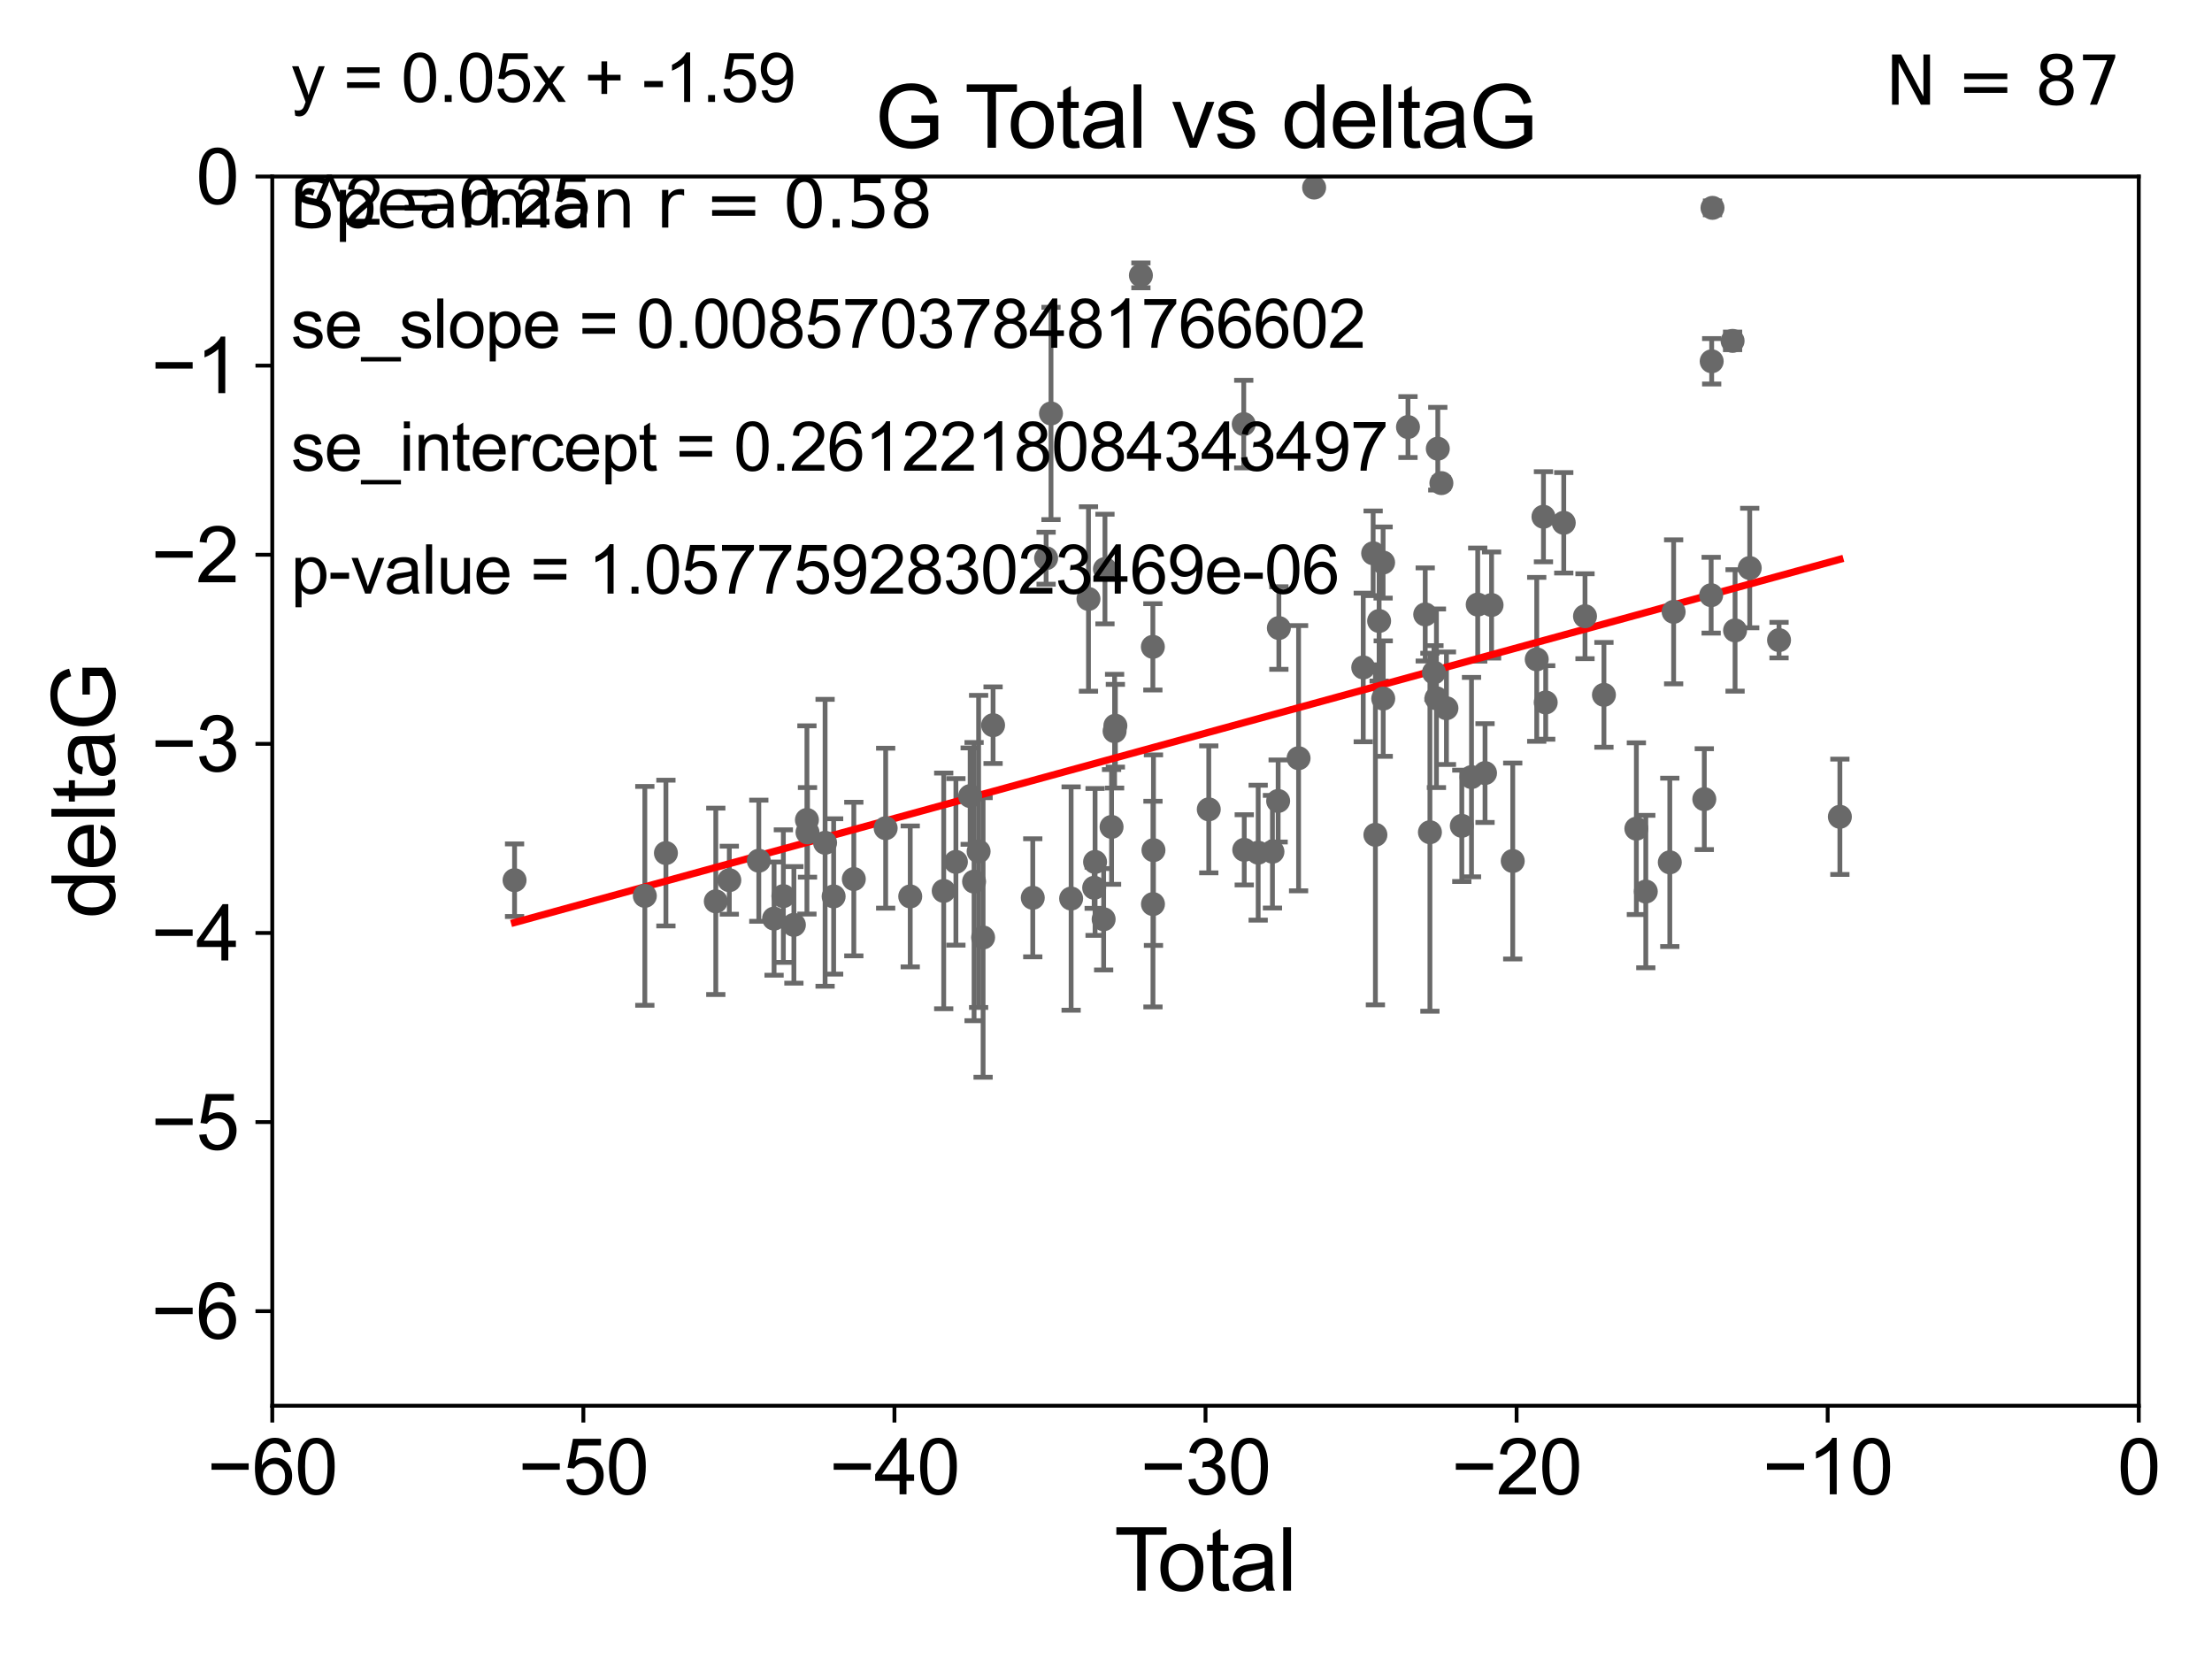 <?xml version="1.0" encoding="utf-8" standalone="no"?>
<!DOCTYPE svg PUBLIC "-//W3C//DTD SVG 1.1//EN"
  "http://www.w3.org/Graphics/SVG/1.1/DTD/svg11.dtd">
<svg xmlns:xlink="http://www.w3.org/1999/xlink" width="460.8pt" height="345.6pt" viewBox="0 0 460.8 345.6" xmlns="http://www.w3.org/2000/svg" version="1.1">
 <defs>
  <style type="text/css">*{stroke-linejoin: round; stroke-linecap: butt}</style>
 </defs>
 <g id="figure_1">
  <g id="patch_1">
   <path d="M 0 345.6 
L 460.8 345.6 
L 460.8 0 
L 0 0 
z
" style="fill: #ffffff"/>
  </g>
  <g id="axes_1">
   <g id="patch_2">
    <path d="M 56.72 292.84 
L 445.545 292.84 
L 445.545 36.775 
L 56.72 36.775 
z
" style="fill: #ffffff"/>
   </g>
   <g id="PathCollection_1">
    <defs>
     <path id="mf4266cc5b6" d="M 0 1.118 
C 0.297 1.118 0.581 1 0.791 0.791 
C 1 0.581 1.118 0.297 1.118 0 
C 1.118 -0.297 1 -0.581 0.791 -0.791 
C 0.581 -1 0.297 -1.118 0 -1.118 
C -0.297 -1.118 -0.581 -1 -0.791 -0.791 
C -1 -0.581 -1.118 -0.297 -1.118 0 
C -1.118 0.297 -1 0.581 -0.791 0.791 
C -0.581 1 -0.297 1.118 0 1.118 
z
" style="stroke: #696969"/>
    </defs>
    <g clip-path="url(#p065a3fd41e)">
     <use xlink:href="#mf4266cc5b6" x="107.193" y="183.361" style="fill: #696969; stroke: #696969"/>
     <use xlink:href="#mf4266cc5b6" x="134.331" y="186.627" style="fill: #696969; stroke: #696969"/>
     <use xlink:href="#mf4266cc5b6" x="138.723" y="177.712" style="fill: #696969; stroke: #696969"/>
     <use xlink:href="#mf4266cc5b6" x="149.113" y="187.766" style="fill: #696969; stroke: #696969"/>
     <use xlink:href="#mf4266cc5b6" x="151.929" y="183.361" style="fill: #696969; stroke: #696969"/>
     <use xlink:href="#mf4266cc5b6" x="158.074" y="179.304" style="fill: #696969; stroke: #696969"/>
     <use xlink:href="#mf4266cc5b6" x="161.254" y="191.362" style="fill: #696969; stroke: #696969"/>
     <use xlink:href="#mf4266cc5b6" x="163.189" y="186.675" style="fill: #696969; stroke: #696969"/>
     <use xlink:href="#mf4266cc5b6" x="165.382" y="192.668" style="fill: #696969; stroke: #696969"/>
     <use xlink:href="#mf4266cc5b6" x="168.098" y="170.809" style="fill: #696969; stroke: #696969"/>
     <use xlink:href="#mf4266cc5b6" x="168.217" y="173.397" style="fill: #696969; stroke: #696969"/>
     <use xlink:href="#mf4266cc5b6" x="171.882" y="175.566" style="fill: #696969; stroke: #696969"/>
     <use xlink:href="#mf4266cc5b6" x="173.663" y="186.743" style="fill: #696969; stroke: #696969"/>
     <use xlink:href="#mf4266cc5b6" x="177.866" y="183.121" style="fill: #696969; stroke: #696969"/>
     <use xlink:href="#mf4266cc5b6" x="184.5" y="172.527" style="fill: #696969; stroke: #696969"/>
     <use xlink:href="#mf4266cc5b6" x="189.618" y="186.741" style="fill: #696969; stroke: #696969"/>
     <use xlink:href="#mf4266cc5b6" x="196.593" y="185.595" style="fill: #696969; stroke: #696969"/>
     <use xlink:href="#mf4266cc5b6" x="199.132" y="179.547" style="fill: #696969; stroke: #696969"/>
     <use xlink:href="#mf4266cc5b6" x="202.102" y="165.842" style="fill: #696969; stroke: #696969"/>
     <use xlink:href="#mf4266cc5b6" x="202.919" y="183.656" style="fill: #696969; stroke: #696969"/>
     <use xlink:href="#mf4266cc5b6" x="203.864" y="177.365" style="fill: #696969; stroke: #696969"/>
     <use xlink:href="#mf4266cc5b6" x="204.798" y="195.295" style="fill: #696969; stroke: #696969"/>
     <use xlink:href="#mf4266cc5b6" x="206.875" y="151.072" style="fill: #696969; stroke: #696969"/>
     <use xlink:href="#mf4266cc5b6" x="215.145" y="187.024" style="fill: #696969; stroke: #696969"/>
     <use xlink:href="#mf4266cc5b6" x="217.924" y="116.288" style="fill: #696969; stroke: #696969"/>
     <use xlink:href="#mf4266cc5b6" x="218.942" y="86.133" style="fill: #696969; stroke: #696969"/>
     <use xlink:href="#mf4266cc5b6" x="223.135" y="187.184" style="fill: #696969; stroke: #696969"/>
     <use xlink:href="#mf4266cc5b6" x="226.75" y="124.776" style="fill: #696969; stroke: #696969"/>
     <use xlink:href="#mf4266cc5b6" x="227.936" y="184.94" style="fill: #696969; stroke: #696969"/>
     <use xlink:href="#mf4266cc5b6" x="228.124" y="179.561" style="fill: #696969; stroke: #696969"/>
     <use xlink:href="#mf4266cc5b6" x="229.91" y="191.497" style="fill: #696969; stroke: #696969"/>
     <use xlink:href="#mf4266cc5b6" x="230.183" y="118.544" style="fill: #696969; stroke: #696969"/>
     <use xlink:href="#mf4266cc5b6" x="231.56" y="172.264" style="fill: #696969; stroke: #696969"/>
     <use xlink:href="#mf4266cc5b6" x="232.19" y="152.317" style="fill: #696969; stroke: #696969"/>
     <use xlink:href="#mf4266cc5b6" x="232.353" y="151.181" style="fill: #696969; stroke: #696969"/>
     <use xlink:href="#mf4266cc5b6" x="237.672" y="57.363" style="fill: #696969; stroke: #696969"/>
     <use xlink:href="#mf4266cc5b6" x="240.162" y="134.75" style="fill: #696969; stroke: #696969"/>
     <use xlink:href="#mf4266cc5b6" x="240.184" y="188.337" style="fill: #696969; stroke: #696969"/>
     <use xlink:href="#mf4266cc5b6" x="240.288" y="177.103" style="fill: #696969; stroke: #696969"/>
     <use xlink:href="#mf4266cc5b6" x="251.81" y="168.607" style="fill: #696969; stroke: #696969"/>
     <use xlink:href="#mf4266cc5b6" x="259.094" y="88.35" style="fill: #696969; stroke: #696969"/>
     <use xlink:href="#mf4266cc5b6" x="259.2" y="177.035" style="fill: #696969; stroke: #696969"/>
     <use xlink:href="#mf4266cc5b6" x="262.101" y="177.627" style="fill: #696969; stroke: #696969"/>
     <use xlink:href="#mf4266cc5b6" x="265.077" y="177.423" style="fill: #696969; stroke: #696969"/>
     <use xlink:href="#mf4266cc5b6" x="266.261" y="166.859" style="fill: #696969; stroke: #696969"/>
     <use xlink:href="#mf4266cc5b6" x="266.411" y="130.831" style="fill: #696969; stroke: #696969"/>
     <use xlink:href="#mf4266cc5b6" x="270.518" y="157.948" style="fill: #696969; stroke: #696969"/>
     <use xlink:href="#mf4266cc5b6" x="273.757" y="39.074" style="fill: #696969; stroke: #696969"/>
     <use xlink:href="#mf4266cc5b6" x="283.989" y="139.042" style="fill: #696969; stroke: #696969"/>
     <use xlink:href="#mf4266cc5b6" x="286.052" y="115.259" style="fill: #696969; stroke: #696969"/>
     <use xlink:href="#mf4266cc5b6" x="286.521" y="173.908" style="fill: #696969; stroke: #696969"/>
     <use xlink:href="#mf4266cc5b6" x="287.295" y="129.363" style="fill: #696969; stroke: #696969"/>
     <use xlink:href="#mf4266cc5b6" x="288.126" y="117.184" style="fill: #696969; stroke: #696969"/>
     <use xlink:href="#mf4266cc5b6" x="288.151" y="145.529" style="fill: #696969; stroke: #696969"/>
     <use xlink:href="#mf4266cc5b6" x="293.308" y="88.96" style="fill: #696969; stroke: #696969"/>
     <use xlink:href="#mf4266cc5b6" x="296.9" y="127.998" style="fill: #696969; stroke: #696969"/>
     <use xlink:href="#mf4266cc5b6" x="297.879" y="173.37" style="fill: #696969; stroke: #696969"/>
     <use xlink:href="#mf4266cc5b6" x="298.72" y="140.106" style="fill: #696969; stroke: #696969"/>
     <use xlink:href="#mf4266cc5b6" x="299.235" y="145.462" style="fill: #696969; stroke: #696969"/>
     <use xlink:href="#mf4266cc5b6" x="299.52" y="93.472" style="fill: #696969; stroke: #696969"/>
     <use xlink:href="#mf4266cc5b6" x="300.268" y="100.642" style="fill: #696969; stroke: #696969"/>
     <use xlink:href="#mf4266cc5b6" x="301.321" y="147.535" style="fill: #696969; stroke: #696969"/>
     <use xlink:href="#mf4266cc5b6" x="304.521" y="172.036" style="fill: #696969; stroke: #696969"/>
     <use xlink:href="#mf4266cc5b6" x="306.542" y="161.883" style="fill: #696969; stroke: #696969"/>
     <use xlink:href="#mf4266cc5b6" x="307.836" y="125.95" style="fill: #696969; stroke: #696969"/>
     <use xlink:href="#mf4266cc5b6" x="309.36" y="161.044" style="fill: #696969; stroke: #696969"/>
     <use xlink:href="#mf4266cc5b6" x="310.721" y="126.034" style="fill: #696969; stroke: #696969"/>
     <use xlink:href="#mf4266cc5b6" x="315.131" y="179.365" style="fill: #696969; stroke: #696969"/>
     <use xlink:href="#mf4266cc5b6" x="320.129" y="137.356" style="fill: #696969; stroke: #696969"/>
     <use xlink:href="#mf4266cc5b6" x="321.531" y="107.649" style="fill: #696969; stroke: #696969"/>
     <use xlink:href="#mf4266cc5b6" x="321.998" y="146.332" style="fill: #696969; stroke: #696969"/>
     <use xlink:href="#mf4266cc5b6" x="325.76" y="108.91" style="fill: #696969; stroke: #696969"/>
     <use xlink:href="#mf4266cc5b6" x="330.185" y="128.37" style="fill: #696969; stroke: #696969"/>
     <use xlink:href="#mf4266cc5b6" x="334.13" y="144.75" style="fill: #696969; stroke: #696969"/>
     <use xlink:href="#mf4266cc5b6" x="340.886" y="172.629" style="fill: #696969; stroke: #696969"/>
     <use xlink:href="#mf4266cc5b6" x="342.848" y="185.726" style="fill: #696969; stroke: #696969"/>
     <use xlink:href="#mf4266cc5b6" x="347.849" y="179.642" style="fill: #696969; stroke: #696969"/>
     <use xlink:href="#mf4266cc5b6" x="348.649" y="127.457" style="fill: #696969; stroke: #696969"/>
     <use xlink:href="#mf4266cc5b6" x="355.036" y="166.478" style="fill: #696969; stroke: #696969"/>
     <use xlink:href="#mf4266cc5b6" x="356.466" y="123.993" style="fill: #696969; stroke: #696969"/>
     <use xlink:href="#mf4266cc5b6" x="356.576" y="75.265" style="fill: #696969; stroke: #696969"/>
     <use xlink:href="#mf4266cc5b6" x="356.745" y="43.3" style="fill: #696969; stroke: #696969"/>
     <use xlink:href="#mf4266cc5b6" x="360.93" y="71.012" style="fill: #696969; stroke: #696969"/>
     <use xlink:href="#mf4266cc5b6" x="361.447" y="131.327" style="fill: #696969; stroke: #696969"/>
     <use xlink:href="#mf4266cc5b6" x="364.5" y="118.329" style="fill: #696969; stroke: #696969"/>
     <use xlink:href="#mf4266cc5b6" x="370.606" y="133.35" style="fill: #696969; stroke: #696969"/>
     <use xlink:href="#mf4266cc5b6" x="383.281" y="170.152" style="fill: #696969; stroke: #696969"/>
    </g>
   </g>
   <g id="matplotlib.axis_1">
    <g id="xtick_1">
     <g id="line2d_1">
      <defs>
       <path id="mab6b36b768" d="M 0 0 
L 0 3.5 
" style="stroke: #000000; stroke-width: 0.8"/>
      </defs>
      <g>
       <use xlink:href="#mab6b36b768" x="56.72" y="292.84" style="stroke: #000000; stroke-width: 0.8"/>
      </g>
     </g>
     <g id="text_1">
      <!-- −60 -->
      <g transform="translate(43.15 311.293)scale(0.16 -0.16)">
       <defs>
        <path id="ArialMT-2212" d="M 3381 1997 
L 356 1997 
L 356 2522 
L 3381 2522 
L 3381 1997 
z
" transform="scale(0.016)"/>
        <path id="ArialMT-36" d="M 3184 3459 
L 2625 3416 
Q 2550 3747 2413 3897 
Q 2184 4138 1850 4138 
Q 1581 4138 1378 3988 
Q 1113 3794 959 3422 
Q 806 3050 800 2363 
Q 1003 2672 1297 2822 
Q 1591 2972 1913 2972 
Q 2475 2972 2870 2558 
Q 3266 2144 3266 1488 
Q 3266 1056 3080 686 
Q 2894 316 2569 119 
Q 2244 -78 1831 -78 
Q 1128 -78 684 439 
Q 241 956 241 2144 
Q 241 3472 731 4075 
Q 1159 4600 1884 4600 
Q 2425 4600 2770 4297 
Q 3116 3994 3184 3459 
z
M 888 1484 
Q 888 1194 1011 928 
Q 1134 663 1356 523 
Q 1578 384 1822 384 
Q 2178 384 2434 671 
Q 2691 959 2691 1453 
Q 2691 1928 2437 2201 
Q 2184 2475 1800 2475 
Q 1419 2475 1153 2201 
Q 888 1928 888 1484 
z
" transform="scale(0.016)"/>
        <path id="ArialMT-30" d="M 266 2259 
Q 266 3072 433 3567 
Q 600 4063 929 4331 
Q 1259 4600 1759 4600 
Q 2128 4600 2406 4451 
Q 2684 4303 2865 4023 
Q 3047 3744 3150 3342 
Q 3253 2941 3253 2259 
Q 3253 1453 3087 958 
Q 2922 463 2592 192 
Q 2263 -78 1759 -78 
Q 1097 -78 719 397 
Q 266 969 266 2259 
z
M 844 2259 
Q 844 1131 1108 757 
Q 1372 384 1759 384 
Q 2147 384 2411 759 
Q 2675 1134 2675 2259 
Q 2675 3391 2411 3762 
Q 2147 4134 1753 4134 
Q 1366 4134 1134 3806 
Q 844 3388 844 2259 
z
" transform="scale(0.016)"/>
       </defs>
       <use xlink:href="#ArialMT-2212"/>
       <use xlink:href="#ArialMT-36" x="58.398"/>
       <use xlink:href="#ArialMT-30" x="114.014"/>
      </g>
     </g>
    </g>
    <g id="xtick_2">
     <g id="line2d_2">
      <g>
       <use xlink:href="#mab6b36b768" x="121.524" y="292.84" style="stroke: #000000; stroke-width: 0.8"/>
      </g>
     </g>
     <g id="text_2">
      <!-- −50 -->
      <g transform="translate(107.954 311.293)scale(0.16 -0.16)">
       <defs>
        <path id="ArialMT-35" d="M 266 1200 
L 856 1250 
Q 922 819 1161 601 
Q 1400 384 1738 384 
Q 2144 384 2425 690 
Q 2706 997 2706 1503 
Q 2706 1984 2436 2262 
Q 2166 2541 1728 2541 
Q 1456 2541 1237 2417 
Q 1019 2294 894 2097 
L 366 2166 
L 809 4519 
L 3088 4519 
L 3088 3981 
L 1259 3981 
L 1013 2750 
Q 1425 3038 1878 3038 
Q 2478 3038 2890 2622 
Q 3303 2206 3303 1553 
Q 3303 931 2941 478 
Q 2500 -78 1738 -78 
Q 1113 -78 717 272 
Q 322 622 266 1200 
z
" transform="scale(0.016)"/>
       </defs>
       <use xlink:href="#ArialMT-2212"/>
       <use xlink:href="#ArialMT-35" x="58.398"/>
       <use xlink:href="#ArialMT-30" x="114.014"/>
      </g>
     </g>
    </g>
    <g id="xtick_3">
     <g id="line2d_3">
      <g>
       <use xlink:href="#mab6b36b768" x="186.328" y="292.84" style="stroke: #000000; stroke-width: 0.8"/>
      </g>
     </g>
     <g id="text_3">
      <!-- −40 -->
      <g transform="translate(172.758 311.293)scale(0.16 -0.16)">
       <defs>
        <path id="ArialMT-34" d="M 2069 0 
L 2069 1097 
L 81 1097 
L 81 1613 
L 2172 4581 
L 2631 4581 
L 2631 1613 
L 3250 1613 
L 3250 1097 
L 2631 1097 
L 2631 0 
L 2069 0 
z
M 2069 1613 
L 2069 3678 
L 634 1613 
L 2069 1613 
z
" transform="scale(0.016)"/>
       </defs>
       <use xlink:href="#ArialMT-2212"/>
       <use xlink:href="#ArialMT-34" x="58.398"/>
       <use xlink:href="#ArialMT-30" x="114.014"/>
      </g>
     </g>
    </g>
    <g id="xtick_4">
     <g id="line2d_4">
      <g>
       <use xlink:href="#mab6b36b768" x="251.132" y="292.84" style="stroke: #000000; stroke-width: 0.8"/>
      </g>
     </g>
     <g id="text_4">
      <!-- −30 -->
      <g transform="translate(237.562 311.293)scale(0.16 -0.16)">
       <defs>
        <path id="ArialMT-33" d="M 269 1209 
L 831 1284 
Q 928 806 1161 595 
Q 1394 384 1728 384 
Q 2125 384 2398 659 
Q 2672 934 2672 1341 
Q 2672 1728 2419 1979 
Q 2166 2231 1775 2231 
Q 1616 2231 1378 2169 
L 1441 2663 
Q 1497 2656 1531 2656 
Q 1891 2656 2178 2843 
Q 2466 3031 2466 3422 
Q 2466 3731 2256 3934 
Q 2047 4138 1716 4138 
Q 1388 4138 1169 3931 
Q 950 3725 888 3313 
L 325 3413 
Q 428 3978 793 4289 
Q 1159 4600 1703 4600 
Q 2078 4600 2393 4439 
Q 2709 4278 2876 4000 
Q 3044 3722 3044 3409 
Q 3044 3113 2884 2869 
Q 2725 2625 2413 2481 
Q 2819 2388 3044 2092 
Q 3269 1797 3269 1353 
Q 3269 753 2831 336 
Q 2394 -81 1725 -81 
Q 1122 -81 723 278 
Q 325 638 269 1209 
z
" transform="scale(0.016)"/>
       </defs>
       <use xlink:href="#ArialMT-2212"/>
       <use xlink:href="#ArialMT-33" x="58.398"/>
       <use xlink:href="#ArialMT-30" x="114.014"/>
      </g>
     </g>
    </g>
    <g id="xtick_5">
     <g id="line2d_5">
      <g>
       <use xlink:href="#mab6b36b768" x="315.937" y="292.84" style="stroke: #000000; stroke-width: 0.8"/>
      </g>
     </g>
     <g id="text_5">
      <!-- −20 -->
      <g transform="translate(302.367 311.293)scale(0.16 -0.16)">
       <defs>
        <path id="ArialMT-32" d="M 3222 541 
L 3222 0 
L 194 0 
Q 188 203 259 391 
Q 375 700 629 1000 
Q 884 1300 1366 1694 
Q 2113 2306 2375 2664 
Q 2638 3022 2638 3341 
Q 2638 3675 2398 3904 
Q 2159 4134 1775 4134 
Q 1369 4134 1125 3890 
Q 881 3647 878 3216 
L 300 3275 
Q 359 3922 746 4261 
Q 1134 4600 1788 4600 
Q 2447 4600 2831 4234 
Q 3216 3869 3216 3328 
Q 3216 3053 3103 2787 
Q 2991 2522 2730 2228 
Q 2469 1934 1863 1422 
Q 1356 997 1212 845 
Q 1069 694 975 541 
L 3222 541 
z
" transform="scale(0.016)"/>
       </defs>
       <use xlink:href="#ArialMT-2212"/>
       <use xlink:href="#ArialMT-32" x="58.398"/>
       <use xlink:href="#ArialMT-30" x="114.014"/>
      </g>
     </g>
    </g>
    <g id="xtick_6">
     <g id="line2d_6">
      <g>
       <use xlink:href="#mab6b36b768" x="380.741" y="292.84" style="stroke: #000000; stroke-width: 0.8"/>
      </g>
     </g>
     <g id="text_6">
      <!-- −10 -->
      <g transform="translate(367.171 311.293)scale(0.16 -0.16)">
       <defs>
        <path id="ArialMT-31" d="M 2384 0 
L 1822 0 
L 1822 3584 
Q 1619 3391 1289 3197 
Q 959 3003 697 2906 
L 697 3450 
Q 1169 3672 1522 3987 
Q 1875 4303 2022 4600 
L 2384 4600 
L 2384 0 
z
" transform="scale(0.016)"/>
       </defs>
       <use xlink:href="#ArialMT-2212"/>
       <use xlink:href="#ArialMT-31" x="58.398"/>
       <use xlink:href="#ArialMT-30" x="114.014"/>
      </g>
     </g>
    </g>
    <g id="xtick_7">
     <g id="line2d_7">
      <g>
       <use xlink:href="#mab6b36b768" x="445.545" y="292.84" style="stroke: #000000; stroke-width: 0.8"/>
      </g>
     </g>
     <g id="text_7">
      <!-- 0 -->
      <g transform="translate(441.096 311.293)scale(0.16 -0.16)">
       <use xlink:href="#ArialMT-30"/>
      </g>
     </g>
    </g>
    <g id="text_8">
     <!-- Total -->
     <g transform="translate(232.127 331.357)scale(0.18 -0.18)">
      <defs>
       <path id="ArialMT-54" d="M 1659 0 
L 1659 4041 
L 150 4041 
L 150 4581 
L 3781 4581 
L 3781 4041 
L 2266 4041 
L 2266 0 
L 1659 0 
z
" transform="scale(0.016)"/>
       <path id="ArialMT-6f" d="M 213 1659 
Q 213 2581 725 3025 
Q 1153 3394 1769 3394 
Q 2453 3394 2887 2945 
Q 3322 2497 3322 1706 
Q 3322 1066 3130 698 
Q 2938 331 2570 128 
Q 2203 -75 1769 -75 
Q 1072 -75 642 372 
Q 213 819 213 1659 
z
M 791 1659 
Q 791 1022 1069 705 
Q 1347 388 1769 388 
Q 2188 388 2466 706 
Q 2744 1025 2744 1678 
Q 2744 2294 2464 2611 
Q 2184 2928 1769 2928 
Q 1347 2928 1069 2612 
Q 791 2297 791 1659 
z
" transform="scale(0.016)"/>
       <path id="ArialMT-74" d="M 1650 503 
L 1731 6 
Q 1494 -44 1306 -44 
Q 1000 -44 831 53 
Q 663 150 594 308 
Q 525 466 525 972 
L 525 2881 
L 113 2881 
L 113 3319 
L 525 3319 
L 525 4141 
L 1084 4478 
L 1084 3319 
L 1650 3319 
L 1650 2881 
L 1084 2881 
L 1084 941 
Q 1084 700 1114 631 
Q 1144 563 1211 522 
Q 1278 481 1403 481 
Q 1497 481 1650 503 
z
" transform="scale(0.016)"/>
       <path id="ArialMT-61" d="M 2588 409 
Q 2275 144 1986 34 
Q 1697 -75 1366 -75 
Q 819 -75 525 192 
Q 231 459 231 875 
Q 231 1119 342 1320 
Q 453 1522 633 1644 
Q 813 1766 1038 1828 
Q 1203 1872 1538 1913 
Q 2219 1994 2541 2106 
Q 2544 2222 2544 2253 
Q 2544 2597 2384 2738 
Q 2169 2928 1744 2928 
Q 1347 2928 1158 2789 
Q 969 2650 878 2297 
L 328 2372 
Q 403 2725 575 2942 
Q 747 3159 1072 3276 
Q 1397 3394 1825 3394 
Q 2250 3394 2515 3294 
Q 2781 3194 2906 3042 
Q 3031 2891 3081 2659 
Q 3109 2516 3109 2141 
L 3109 1391 
Q 3109 606 3145 398 
Q 3181 191 3288 0 
L 2700 0 
Q 2613 175 2588 409 
z
M 2541 1666 
Q 2234 1541 1622 1453 
Q 1275 1403 1131 1340 
Q 988 1278 909 1158 
Q 831 1038 831 891 
Q 831 666 1001 516 
Q 1172 366 1500 366 
Q 1825 366 2078 508 
Q 2331 650 2450 897 
Q 2541 1088 2541 1459 
L 2541 1666 
z
" transform="scale(0.016)"/>
       <path id="ArialMT-6c" d="M 409 0 
L 409 4581 
L 972 4581 
L 972 0 
L 409 0 
z
" transform="scale(0.016)"/>
      </defs>
      <use xlink:href="#ArialMT-54"/>
      <use xlink:href="#ArialMT-6f" x="49.959"/>
      <use xlink:href="#ArialMT-74" x="105.574"/>
      <use xlink:href="#ArialMT-61" x="133.357"/>
      <use xlink:href="#ArialMT-6c" x="188.973"/>
     </g>
    </g>
   </g>
   <g id="matplotlib.axis_2">
    <g id="ytick_1">
     <g id="line2d_8">
      <defs>
       <path id="md6aaa845e5" d="M 0 0 
L -3.5 0 
" style="stroke: #000000; stroke-width: 0.8"/>
      </defs>
      <g>
       <use xlink:href="#md6aaa845e5" x="56.72" y="273.143" style="stroke: #000000; stroke-width: 0.8"/>
      </g>
     </g>
     <g id="text_9">
      <!-- −6 -->
      <g transform="translate(31.477 278.869)scale(0.16 -0.16)">
       <use xlink:href="#ArialMT-2212"/>
       <use xlink:href="#ArialMT-36" x="58.398"/>
      </g>
     </g>
    </g>
    <g id="ytick_2">
     <g id="line2d_9">
      <g>
       <use xlink:href="#md6aaa845e5" x="56.72" y="233.748" style="stroke: #000000; stroke-width: 0.8"/>
      </g>
     </g>
     <g id="text_10">
      <!-- −5 -->
      <g transform="translate(31.477 239.474)scale(0.16 -0.16)">
       <use xlink:href="#ArialMT-2212"/>
       <use xlink:href="#ArialMT-35" x="58.398"/>
      </g>
     </g>
    </g>
    <g id="ytick_3">
     <g id="line2d_10">
      <g>
       <use xlink:href="#md6aaa845e5" x="56.72" y="194.353" style="stroke: #000000; stroke-width: 0.8"/>
      </g>
     </g>
     <g id="text_11">
      <!-- −4 -->
      <g transform="translate(31.477 200.08)scale(0.16 -0.16)">
       <use xlink:href="#ArialMT-2212"/>
       <use xlink:href="#ArialMT-34" x="58.398"/>
      </g>
     </g>
    </g>
    <g id="ytick_4">
     <g id="line2d_11">
      <g>
       <use xlink:href="#md6aaa845e5" x="56.72" y="154.959" style="stroke: #000000; stroke-width: 0.8"/>
      </g>
     </g>
     <g id="text_12">
      <!-- −3 -->
      <g transform="translate(31.477 160.685)scale(0.16 -0.16)">
       <use xlink:href="#ArialMT-2212"/>
       <use xlink:href="#ArialMT-33" x="58.398"/>
      </g>
     </g>
    </g>
    <g id="ytick_5">
     <g id="line2d_12">
      <g>
       <use xlink:href="#md6aaa845e5" x="56.72" y="115.564" style="stroke: #000000; stroke-width: 0.8"/>
      </g>
     </g>
     <g id="text_13">
      <!-- −2 -->
      <g transform="translate(31.477 121.29)scale(0.16 -0.16)">
       <use xlink:href="#ArialMT-2212"/>
       <use xlink:href="#ArialMT-32" x="58.398"/>
      </g>
     </g>
    </g>
    <g id="ytick_6">
     <g id="line2d_13">
      <g>
       <use xlink:href="#md6aaa845e5" x="56.72" y="76.17" style="stroke: #000000; stroke-width: 0.8"/>
      </g>
     </g>
     <g id="text_14">
      <!-- −1 -->
      <g transform="translate(31.477 81.896)scale(0.16 -0.16)">
       <use xlink:href="#ArialMT-2212"/>
       <use xlink:href="#ArialMT-31" x="58.398"/>
      </g>
     </g>
    </g>
    <g id="ytick_7">
     <g id="line2d_14">
      <g>
       <use xlink:href="#md6aaa845e5" x="56.72" y="36.775" style="stroke: #000000; stroke-width: 0.8"/>
      </g>
     </g>
     <g id="text_15">
      <!-- 0 -->
      <g transform="translate(40.822 42.501)scale(0.16 -0.16)">
       <use xlink:href="#ArialMT-30"/>
      </g>
     </g>
    </g>
    <g id="text_16">
     <!-- deltaG -->
     <g transform="translate(23.9 191.322)rotate(-90)scale(0.18 -0.18)">
      <defs>
       <path id="ArialMT-64" d="M 2575 0 
L 2575 419 
Q 2259 -75 1647 -75 
Q 1250 -75 917 144 
Q 584 363 401 755 
Q 219 1147 219 1656 
Q 219 2153 384 2558 
Q 550 2963 881 3178 
Q 1213 3394 1622 3394 
Q 1922 3394 2156 3267 
Q 2391 3141 2538 2938 
L 2538 4581 
L 3097 4581 
L 3097 0 
L 2575 0 
z
M 797 1656 
Q 797 1019 1065 703 
Q 1334 388 1700 388 
Q 2069 388 2326 689 
Q 2584 991 2584 1609 
Q 2584 2291 2321 2609 
Q 2059 2928 1675 2928 
Q 1300 2928 1048 2622 
Q 797 2316 797 1656 
z
" transform="scale(0.016)"/>
       <path id="ArialMT-65" d="M 2694 1069 
L 3275 997 
Q 3138 488 2766 206 
Q 2394 -75 1816 -75 
Q 1088 -75 661 373 
Q 234 822 234 1631 
Q 234 2469 665 2931 
Q 1097 3394 1784 3394 
Q 2450 3394 2872 2941 
Q 3294 2488 3294 1666 
Q 3294 1616 3291 1516 
L 816 1516 
Q 847 969 1125 678 
Q 1403 388 1819 388 
Q 2128 388 2347 550 
Q 2566 713 2694 1069 
z
M 847 1978 
L 2700 1978 
Q 2663 2397 2488 2606 
Q 2219 2931 1791 2931 
Q 1403 2931 1139 2672 
Q 875 2413 847 1978 
z
" transform="scale(0.016)"/>
       <path id="ArialMT-47" d="M 2638 1797 
L 2638 2334 
L 4578 2338 
L 4578 638 
Q 4131 281 3656 101 
Q 3181 -78 2681 -78 
Q 2006 -78 1454 211 
Q 903 500 622 1047 
Q 341 1594 341 2269 
Q 341 2938 620 3517 
Q 900 4097 1425 4378 
Q 1950 4659 2634 4659 
Q 3131 4659 3532 4498 
Q 3934 4338 4162 4050 
Q 4391 3763 4509 3300 
L 3963 3150 
Q 3859 3500 3706 3700 
Q 3553 3900 3268 4020 
Q 2984 4141 2638 4141 
Q 2222 4141 1919 4014 
Q 1616 3888 1430 3681 
Q 1244 3475 1141 3228 
Q 966 2803 966 2306 
Q 966 1694 1177 1281 
Q 1388 869 1791 669 
Q 2194 469 2647 469 
Q 3041 469 3416 620 
Q 3791 772 3984 944 
L 3984 1797 
L 2638 1797 
z
" transform="scale(0.016)"/>
      </defs>
      <use xlink:href="#ArialMT-64"/>
      <use xlink:href="#ArialMT-65" x="55.615"/>
      <use xlink:href="#ArialMT-6c" x="111.23"/>
      <use xlink:href="#ArialMT-74" x="133.447"/>
      <use xlink:href="#ArialMT-61" x="161.23"/>
      <use xlink:href="#ArialMT-47" x="216.846"/>
     </g>
    </g>
   </g>
   <g id="LineCollection_1">
    <path d="M 107.193 190.918 
L 107.193 175.804 
" clip-path="url(#p065a3fd41e)" style="fill: none; stroke: #696969"/>
    <path d="M 134.331 209.422 
L 134.331 163.832 
" clip-path="url(#p065a3fd41e)" style="fill: none; stroke: #696969"/>
    <path d="M 138.723 192.894 
L 138.723 162.53 
" clip-path="url(#p065a3fd41e)" style="fill: none; stroke: #696969"/>
    <path d="M 149.113 207.177 
L 149.113 168.355 
" clip-path="url(#p065a3fd41e)" style="fill: none; stroke: #696969"/>
    <path d="M 151.929 190.447 
L 151.929 176.274 
" clip-path="url(#p065a3fd41e)" style="fill: none; stroke: #696969"/>
    <path d="M 158.074 191.921 
L 158.074 166.688 
" clip-path="url(#p065a3fd41e)" style="fill: none; stroke: #696969"/>
    <path d="M 161.254 203.155 
L 161.254 179.569 
" clip-path="url(#p065a3fd41e)" style="fill: none; stroke: #696969"/>
    <path d="M 163.189 200.482 
L 163.189 172.868 
" clip-path="url(#p065a3fd41e)" style="fill: none; stroke: #696969"/>
    <path d="M 165.382 204.811 
L 165.382 180.525 
" clip-path="url(#p065a3fd41e)" style="fill: none; stroke: #696969"/>
    <path d="M 168.098 190.416 
L 168.098 151.203 
" clip-path="url(#p065a3fd41e)" style="fill: none; stroke: #696969"/>
    <path d="M 168.217 182.729 
L 168.217 164.065 
" clip-path="url(#p065a3fd41e)" style="fill: none; stroke: #696969"/>
    <path d="M 171.882 205.447 
L 171.882 145.685 
" clip-path="url(#p065a3fd41e)" style="fill: none; stroke: #696969"/>
    <path d="M 173.663 202.923 
L 173.663 170.563 
" clip-path="url(#p065a3fd41e)" style="fill: none; stroke: #696969"/>
    <path d="M 177.866 199.12 
L 177.866 167.123 
" clip-path="url(#p065a3fd41e)" style="fill: none; stroke: #696969"/>
    <path d="M 184.5 189.186 
L 184.5 155.867 
" clip-path="url(#p065a3fd41e)" style="fill: none; stroke: #696969"/>
    <path d="M 189.618 201.422 
L 189.618 172.061 
" clip-path="url(#p065a3fd41e)" style="fill: none; stroke: #696969"/>
    <path d="M 196.593 210.144 
L 196.593 161.047 
" clip-path="url(#p065a3fd41e)" style="fill: none; stroke: #696969"/>
    <path d="M 199.132 196.891 
L 199.132 162.203 
" clip-path="url(#p065a3fd41e)" style="fill: none; stroke: #696969"/>
    <path d="M 202.102 175.881 
L 202.102 155.804 
" clip-path="url(#p065a3fd41e)" style="fill: none; stroke: #696969"/>
    <path d="M 202.919 212.633 
L 202.919 154.679 
" clip-path="url(#p065a3fd41e)" style="fill: none; stroke: #696969"/>
    <path d="M 203.864 209.872 
L 203.864 144.859 
" clip-path="url(#p065a3fd41e)" style="fill: none; stroke: #696969"/>
    <path d="M 204.798 224.411 
L 204.798 166.18 
" clip-path="url(#p065a3fd41e)" style="fill: none; stroke: #696969"/>
    <path d="M 206.875 159.052 
L 206.875 143.092 
" clip-path="url(#p065a3fd41e)" style="fill: none; stroke: #696969"/>
    <path d="M 215.145 199.324 
L 215.145 174.725 
" clip-path="url(#p065a3fd41e)" style="fill: none; stroke: #696969"/>
    <path d="M 217.924 121.701 
L 217.924 110.875 
" clip-path="url(#p065a3fd41e)" style="fill: none; stroke: #696969"/>
    <path d="M 218.942 108.244 
L 218.942 64.022 
" clip-path="url(#p065a3fd41e)" style="fill: none; stroke: #696969"/>
    <path d="M 223.135 210.444 
L 223.135 163.924 
" clip-path="url(#p065a3fd41e)" style="fill: none; stroke: #696969"/>
    <path d="M 226.75 143.992 
L 226.75 105.56 
" clip-path="url(#p065a3fd41e)" style="fill: none; stroke: #696969"/>
    <path d="M 227.936 189.225 
L 227.936 180.655 
" clip-path="url(#p065a3fd41e)" style="fill: none; stroke: #696969"/>
    <path d="M 228.124 194.86 
L 228.124 164.263 
" clip-path="url(#p065a3fd41e)" style="fill: none; stroke: #696969"/>
    <path d="M 229.91 202.055 
L 229.91 180.939 
" clip-path="url(#p065a3fd41e)" style="fill: none; stroke: #696969"/>
    <path d="M 230.183 129.964 
L 230.183 107.124 
" clip-path="url(#p065a3fd41e)" style="fill: none; stroke: #696969"/>
    <path d="M 231.56 184.214 
L 231.56 160.315 
" clip-path="url(#p065a3fd41e)" style="fill: none; stroke: #696969"/>
    <path d="M 232.19 164.165 
L 232.19 140.47 
" clip-path="url(#p065a3fd41e)" style="fill: none; stroke: #696969"/>
    <path d="M 232.353 159.797 
L 232.353 142.564 
" clip-path="url(#p065a3fd41e)" style="fill: none; stroke: #696969"/>
    <path d="M 237.672 59.954 
L 237.672 54.772 
" clip-path="url(#p065a3fd41e)" style="fill: none; stroke: #696969"/>
    <path d="M 240.162 143.736 
L 240.162 125.764 
" clip-path="url(#p065a3fd41e)" style="fill: none; stroke: #696969"/>
    <path d="M 240.184 209.758 
L 240.184 166.916 
" clip-path="url(#p065a3fd41e)" style="fill: none; stroke: #696969"/>
    <path d="M 240.288 196.949 
L 240.288 157.257 
" clip-path="url(#p065a3fd41e)" style="fill: none; stroke: #696969"/>
    <path d="M 251.81 181.833 
L 251.81 155.381 
" clip-path="url(#p065a3fd41e)" style="fill: none; stroke: #696969"/>
    <path d="M 259.094 97.477 
L 259.094 79.222 
" clip-path="url(#p065a3fd41e)" style="fill: none; stroke: #696969"/>
    <path d="M 259.2 184.347 
L 259.2 169.723 
" clip-path="url(#p065a3fd41e)" style="fill: none; stroke: #696969"/>
    <path d="M 262.101 191.679 
L 262.101 163.576 
" clip-path="url(#p065a3fd41e)" style="fill: none; stroke: #696969"/>
    <path d="M 265.077 189.152 
L 265.077 165.694 
" clip-path="url(#p065a3fd41e)" style="fill: none; stroke: #696969"/>
    <path d="M 266.261 175.403 
L 266.261 158.316 
" clip-path="url(#p065a3fd41e)" style="fill: none; stroke: #696969"/>
    <path d="M 266.411 139.431 
L 266.411 122.23 
" clip-path="url(#p065a3fd41e)" style="fill: none; stroke: #696969"/>
    <path d="M 270.518 185.574 
L 270.518 130.321 
" clip-path="url(#p065a3fd41e)" style="fill: none; stroke: #696969"/>
    <path d="M 273.757 39.661 
L 273.757 38.486 
" clip-path="url(#p065a3fd41e)" style="fill: none; stroke: #696969"/>
    <path d="M 283.989 154.523 
L 283.989 123.56 
" clip-path="url(#p065a3fd41e)" style="fill: none; stroke: #696969"/>
    <path d="M 286.052 124.077 
L 286.052 106.441 
" clip-path="url(#p065a3fd41e)" style="fill: none; stroke: #696969"/>
    <path d="M 286.521 209.327 
L 286.521 138.489 
" clip-path="url(#p065a3fd41e)" style="fill: none; stroke: #696969"/>
    <path d="M 287.295 141.877 
L 287.295 116.849 
" clip-path="url(#p065a3fd41e)" style="fill: none; stroke: #696969"/>
    <path d="M 288.126 124.591 
L 288.126 109.776 
" clip-path="url(#p065a3fd41e)" style="fill: none; stroke: #696969"/>
    <path d="M 288.151 157.557 
L 288.151 133.501 
" clip-path="url(#p065a3fd41e)" style="fill: none; stroke: #696969"/>
    <path d="M 293.308 95.306 
L 293.308 82.614 
" clip-path="url(#p065a3fd41e)" style="fill: none; stroke: #696969"/>
    <path d="M 296.9 137.698 
L 296.9 118.299 
" clip-path="url(#p065a3fd41e)" style="fill: none; stroke: #696969"/>
    <path d="M 297.879 210.653 
L 297.879 136.087 
" clip-path="url(#p065a3fd41e)" style="fill: none; stroke: #696969"/>
    <path d="M 298.72 145.711 
L 298.72 134.502 
" clip-path="url(#p065a3fd41e)" style="fill: none; stroke: #696969"/>
    <path d="M 299.235 164.063 
L 299.235 126.86 
" clip-path="url(#p065a3fd41e)" style="fill: none; stroke: #696969"/>
    <path d="M 299.52 102.084 
L 299.52 84.861 
" clip-path="url(#p065a3fd41e)" style="fill: none; stroke: #696969"/>
    <path d="M 300.268 101.753 
L 300.268 99.531 
" clip-path="url(#p065a3fd41e)" style="fill: none; stroke: #696969"/>
    <path d="M 301.321 159.258 
L 301.321 135.813 
" clip-path="url(#p065a3fd41e)" style="fill: none; stroke: #696969"/>
    <path d="M 304.521 183.631 
L 304.521 160.441 
" clip-path="url(#p065a3fd41e)" style="fill: none; stroke: #696969"/>
    <path d="M 306.542 182.651 
L 306.542 141.115 
" clip-path="url(#p065a3fd41e)" style="fill: none; stroke: #696969"/>
    <path d="M 307.836 137.731 
L 307.836 114.168 
" clip-path="url(#p065a3fd41e)" style="fill: none; stroke: #696969"/>
    <path d="M 309.36 171.332 
L 309.36 150.755 
" clip-path="url(#p065a3fd41e)" style="fill: none; stroke: #696969"/>
    <path d="M 310.721 137.084 
L 310.721 114.984 
" clip-path="url(#p065a3fd41e)" style="fill: none; stroke: #696969"/>
    <path d="M 315.131 199.772 
L 315.131 158.959 
" clip-path="url(#p065a3fd41e)" style="fill: none; stroke: #696969"/>
    <path d="M 320.129 154.429 
L 320.129 120.283 
" clip-path="url(#p065a3fd41e)" style="fill: none; stroke: #696969"/>
    <path d="M 321.531 117.039 
L 321.531 98.26 
" clip-path="url(#p065a3fd41e)" style="fill: none; stroke: #696969"/>
    <path d="M 321.998 153.992 
L 321.998 138.673 
" clip-path="url(#p065a3fd41e)" style="fill: none; stroke: #696969"/>
    <path d="M 325.76 119.373 
L 325.76 98.446 
" clip-path="url(#p065a3fd41e)" style="fill: none; stroke: #696969"/>
    <path d="M 330.185 137.214 
L 330.185 119.526 
" clip-path="url(#p065a3fd41e)" style="fill: none; stroke: #696969"/>
    <path d="M 334.13 155.666 
L 334.13 133.834 
" clip-path="url(#p065a3fd41e)" style="fill: none; stroke: #696969"/>
    <path d="M 340.886 190.515 
L 340.886 154.744 
" clip-path="url(#p065a3fd41e)" style="fill: none; stroke: #696969"/>
    <path d="M 342.848 201.602 
L 342.848 169.849 
" clip-path="url(#p065a3fd41e)" style="fill: none; stroke: #696969"/>
    <path d="M 347.849 197.176 
L 347.849 162.108 
" clip-path="url(#p065a3fd41e)" style="fill: none; stroke: #696969"/>
    <path d="M 348.649 142.455 
L 348.649 112.459 
" clip-path="url(#p065a3fd41e)" style="fill: none; stroke: #696969"/>
    <path d="M 355.036 176.985 
L 355.036 155.97 
" clip-path="url(#p065a3fd41e)" style="fill: none; stroke: #696969"/>
    <path d="M 356.466 131.889 
L 356.466 116.097 
" clip-path="url(#p065a3fd41e)" style="fill: none; stroke: #696969"/>
    <path d="M 356.576 79.995 
L 356.576 70.535 
" clip-path="url(#p065a3fd41e)" style="fill: none; stroke: #696969"/>
    <path d="M 356.745 44.74 
L 356.745 41.86 
" clip-path="url(#p065a3fd41e)" style="fill: none; stroke: #696969"/>
    <path d="M 360.93 72.852 
L 360.93 69.172 
" clip-path="url(#p065a3fd41e)" style="fill: none; stroke: #696969"/>
    <path d="M 361.447 143.977 
L 361.447 118.677 
" clip-path="url(#p065a3fd41e)" style="fill: none; stroke: #696969"/>
    <path d="M 364.5 130.781 
L 364.5 105.878 
" clip-path="url(#p065a3fd41e)" style="fill: none; stroke: #696969"/>
    <path d="M 370.606 137.057 
L 370.606 129.643 
" clip-path="url(#p065a3fd41e)" style="fill: none; stroke: #696969"/>
    <path d="M 383.281 182.166 
L 383.281 158.137 
" clip-path="url(#p065a3fd41e)" style="fill: none; stroke: #696969"/>
   </g>
   <g id="line2d_15">
    <defs>
     <path id="m1587ef0299" d="M 2 0 
L -2 -0 
" style="stroke: #696969"/>
    </defs>
    <g clip-path="url(#p065a3fd41e)">
     <use xlink:href="#m1587ef0299" x="107.193" y="190.918" style="fill: #696969; stroke: #696969"/>
     <use xlink:href="#m1587ef0299" x="134.331" y="209.422" style="fill: #696969; stroke: #696969"/>
     <use xlink:href="#m1587ef0299" x="138.723" y="192.894" style="fill: #696969; stroke: #696969"/>
     <use xlink:href="#m1587ef0299" x="149.113" y="207.177" style="fill: #696969; stroke: #696969"/>
     <use xlink:href="#m1587ef0299" x="151.929" y="190.447" style="fill: #696969; stroke: #696969"/>
     <use xlink:href="#m1587ef0299" x="158.074" y="191.921" style="fill: #696969; stroke: #696969"/>
     <use xlink:href="#m1587ef0299" x="161.254" y="203.155" style="fill: #696969; stroke: #696969"/>
     <use xlink:href="#m1587ef0299" x="163.189" y="200.482" style="fill: #696969; stroke: #696969"/>
     <use xlink:href="#m1587ef0299" x="165.382" y="204.811" style="fill: #696969; stroke: #696969"/>
     <use xlink:href="#m1587ef0299" x="168.098" y="190.416" style="fill: #696969; stroke: #696969"/>
     <use xlink:href="#m1587ef0299" x="168.217" y="182.729" style="fill: #696969; stroke: #696969"/>
     <use xlink:href="#m1587ef0299" x="171.882" y="205.447" style="fill: #696969; stroke: #696969"/>
     <use xlink:href="#m1587ef0299" x="173.663" y="202.923" style="fill: #696969; stroke: #696969"/>
     <use xlink:href="#m1587ef0299" x="177.866" y="199.12" style="fill: #696969; stroke: #696969"/>
     <use xlink:href="#m1587ef0299" x="184.5" y="189.186" style="fill: #696969; stroke: #696969"/>
     <use xlink:href="#m1587ef0299" x="189.618" y="201.422" style="fill: #696969; stroke: #696969"/>
     <use xlink:href="#m1587ef0299" x="196.593" y="210.144" style="fill: #696969; stroke: #696969"/>
     <use xlink:href="#m1587ef0299" x="199.132" y="196.891" style="fill: #696969; stroke: #696969"/>
     <use xlink:href="#m1587ef0299" x="202.102" y="175.881" style="fill: #696969; stroke: #696969"/>
     <use xlink:href="#m1587ef0299" x="202.919" y="212.633" style="fill: #696969; stroke: #696969"/>
     <use xlink:href="#m1587ef0299" x="203.864" y="209.872" style="fill: #696969; stroke: #696969"/>
     <use xlink:href="#m1587ef0299" x="204.798" y="224.411" style="fill: #696969; stroke: #696969"/>
     <use xlink:href="#m1587ef0299" x="206.875" y="159.052" style="fill: #696969; stroke: #696969"/>
     <use xlink:href="#m1587ef0299" x="215.145" y="199.324" style="fill: #696969; stroke: #696969"/>
     <use xlink:href="#m1587ef0299" x="217.924" y="121.701" style="fill: #696969; stroke: #696969"/>
     <use xlink:href="#m1587ef0299" x="218.942" y="108.244" style="fill: #696969; stroke: #696969"/>
     <use xlink:href="#m1587ef0299" x="223.135" y="210.444" style="fill: #696969; stroke: #696969"/>
     <use xlink:href="#m1587ef0299" x="226.75" y="143.992" style="fill: #696969; stroke: #696969"/>
     <use xlink:href="#m1587ef0299" x="227.936" y="189.225" style="fill: #696969; stroke: #696969"/>
     <use xlink:href="#m1587ef0299" x="228.124" y="194.86" style="fill: #696969; stroke: #696969"/>
     <use xlink:href="#m1587ef0299" x="229.91" y="202.055" style="fill: #696969; stroke: #696969"/>
     <use xlink:href="#m1587ef0299" x="230.183" y="129.964" style="fill: #696969; stroke: #696969"/>
     <use xlink:href="#m1587ef0299" x="231.56" y="184.214" style="fill: #696969; stroke: #696969"/>
     <use xlink:href="#m1587ef0299" x="232.19" y="164.165" style="fill: #696969; stroke: #696969"/>
     <use xlink:href="#m1587ef0299" x="232.353" y="159.797" style="fill: #696969; stroke: #696969"/>
     <use xlink:href="#m1587ef0299" x="237.672" y="59.954" style="fill: #696969; stroke: #696969"/>
     <use xlink:href="#m1587ef0299" x="240.162" y="143.736" style="fill: #696969; stroke: #696969"/>
     <use xlink:href="#m1587ef0299" x="240.184" y="209.758" style="fill: #696969; stroke: #696969"/>
     <use xlink:href="#m1587ef0299" x="240.288" y="196.949" style="fill: #696969; stroke: #696969"/>
     <use xlink:href="#m1587ef0299" x="251.81" y="181.833" style="fill: #696969; stroke: #696969"/>
     <use xlink:href="#m1587ef0299" x="259.094" y="97.477" style="fill: #696969; stroke: #696969"/>
     <use xlink:href="#m1587ef0299" x="259.2" y="184.347" style="fill: #696969; stroke: #696969"/>
     <use xlink:href="#m1587ef0299" x="262.101" y="191.679" style="fill: #696969; stroke: #696969"/>
     <use xlink:href="#m1587ef0299" x="265.077" y="189.152" style="fill: #696969; stroke: #696969"/>
     <use xlink:href="#m1587ef0299" x="266.261" y="175.403" style="fill: #696969; stroke: #696969"/>
     <use xlink:href="#m1587ef0299" x="266.411" y="139.431" style="fill: #696969; stroke: #696969"/>
     <use xlink:href="#m1587ef0299" x="270.518" y="185.574" style="fill: #696969; stroke: #696969"/>
     <use xlink:href="#m1587ef0299" x="273.757" y="39.661" style="fill: #696969; stroke: #696969"/>
     <use xlink:href="#m1587ef0299" x="283.989" y="154.523" style="fill: #696969; stroke: #696969"/>
     <use xlink:href="#m1587ef0299" x="286.052" y="124.077" style="fill: #696969; stroke: #696969"/>
     <use xlink:href="#m1587ef0299" x="286.521" y="209.327" style="fill: #696969; stroke: #696969"/>
     <use xlink:href="#m1587ef0299" x="287.295" y="141.877" style="fill: #696969; stroke: #696969"/>
     <use xlink:href="#m1587ef0299" x="288.126" y="124.591" style="fill: #696969; stroke: #696969"/>
     <use xlink:href="#m1587ef0299" x="288.151" y="157.557" style="fill: #696969; stroke: #696969"/>
     <use xlink:href="#m1587ef0299" x="293.308" y="95.306" style="fill: #696969; stroke: #696969"/>
     <use xlink:href="#m1587ef0299" x="296.9" y="137.698" style="fill: #696969; stroke: #696969"/>
     <use xlink:href="#m1587ef0299" x="297.879" y="210.653" style="fill: #696969; stroke: #696969"/>
     <use xlink:href="#m1587ef0299" x="298.72" y="145.711" style="fill: #696969; stroke: #696969"/>
     <use xlink:href="#m1587ef0299" x="299.235" y="164.063" style="fill: #696969; stroke: #696969"/>
     <use xlink:href="#m1587ef0299" x="299.52" y="102.084" style="fill: #696969; stroke: #696969"/>
     <use xlink:href="#m1587ef0299" x="300.268" y="101.753" style="fill: #696969; stroke: #696969"/>
     <use xlink:href="#m1587ef0299" x="301.321" y="159.258" style="fill: #696969; stroke: #696969"/>
     <use xlink:href="#m1587ef0299" x="304.521" y="183.631" style="fill: #696969; stroke: #696969"/>
     <use xlink:href="#m1587ef0299" x="306.542" y="182.651" style="fill: #696969; stroke: #696969"/>
     <use xlink:href="#m1587ef0299" x="307.836" y="137.731" style="fill: #696969; stroke: #696969"/>
     <use xlink:href="#m1587ef0299" x="309.36" y="171.332" style="fill: #696969; stroke: #696969"/>
     <use xlink:href="#m1587ef0299" x="310.721" y="137.084" style="fill: #696969; stroke: #696969"/>
     <use xlink:href="#m1587ef0299" x="315.131" y="199.772" style="fill: #696969; stroke: #696969"/>
     <use xlink:href="#m1587ef0299" x="320.129" y="154.429" style="fill: #696969; stroke: #696969"/>
     <use xlink:href="#m1587ef0299" x="321.531" y="117.039" style="fill: #696969; stroke: #696969"/>
     <use xlink:href="#m1587ef0299" x="321.998" y="153.992" style="fill: #696969; stroke: #696969"/>
     <use xlink:href="#m1587ef0299" x="325.76" y="119.373" style="fill: #696969; stroke: #696969"/>
     <use xlink:href="#m1587ef0299" x="330.185" y="137.214" style="fill: #696969; stroke: #696969"/>
     <use xlink:href="#m1587ef0299" x="334.13" y="155.666" style="fill: #696969; stroke: #696969"/>
     <use xlink:href="#m1587ef0299" x="340.886" y="190.515" style="fill: #696969; stroke: #696969"/>
     <use xlink:href="#m1587ef0299" x="342.848" y="201.602" style="fill: #696969; stroke: #696969"/>
     <use xlink:href="#m1587ef0299" x="347.849" y="197.176" style="fill: #696969; stroke: #696969"/>
     <use xlink:href="#m1587ef0299" x="348.649" y="142.455" style="fill: #696969; stroke: #696969"/>
     <use xlink:href="#m1587ef0299" x="355.036" y="176.985" style="fill: #696969; stroke: #696969"/>
     <use xlink:href="#m1587ef0299" x="356.466" y="131.889" style="fill: #696969; stroke: #696969"/>
     <use xlink:href="#m1587ef0299" x="356.576" y="79.995" style="fill: #696969; stroke: #696969"/>
     <use xlink:href="#m1587ef0299" x="356.745" y="44.74" style="fill: #696969; stroke: #696969"/>
     <use xlink:href="#m1587ef0299" x="360.93" y="72.852" style="fill: #696969; stroke: #696969"/>
     <use xlink:href="#m1587ef0299" x="361.447" y="143.977" style="fill: #696969; stroke: #696969"/>
     <use xlink:href="#m1587ef0299" x="364.5" y="130.781" style="fill: #696969; stroke: #696969"/>
     <use xlink:href="#m1587ef0299" x="370.606" y="137.057" style="fill: #696969; stroke: #696969"/>
     <use xlink:href="#m1587ef0299" x="383.281" y="182.166" style="fill: #696969; stroke: #696969"/>
    </g>
   </g>
   <g id="line2d_16">
    <g clip-path="url(#p065a3fd41e)">
     <use xlink:href="#m1587ef0299" x="107.193" y="175.804" style="fill: #696969; stroke: #696969"/>
     <use xlink:href="#m1587ef0299" x="134.331" y="163.832" style="fill: #696969; stroke: #696969"/>
     <use xlink:href="#m1587ef0299" x="138.723" y="162.53" style="fill: #696969; stroke: #696969"/>
     <use xlink:href="#m1587ef0299" x="149.113" y="168.355" style="fill: #696969; stroke: #696969"/>
     <use xlink:href="#m1587ef0299" x="151.929" y="176.274" style="fill: #696969; stroke: #696969"/>
     <use xlink:href="#m1587ef0299" x="158.074" y="166.688" style="fill: #696969; stroke: #696969"/>
     <use xlink:href="#m1587ef0299" x="161.254" y="179.569" style="fill: #696969; stroke: #696969"/>
     <use xlink:href="#m1587ef0299" x="163.189" y="172.868" style="fill: #696969; stroke: #696969"/>
     <use xlink:href="#m1587ef0299" x="165.382" y="180.525" style="fill: #696969; stroke: #696969"/>
     <use xlink:href="#m1587ef0299" x="168.098" y="151.203" style="fill: #696969; stroke: #696969"/>
     <use xlink:href="#m1587ef0299" x="168.217" y="164.065" style="fill: #696969; stroke: #696969"/>
     <use xlink:href="#m1587ef0299" x="171.882" y="145.685" style="fill: #696969; stroke: #696969"/>
     <use xlink:href="#m1587ef0299" x="173.663" y="170.563" style="fill: #696969; stroke: #696969"/>
     <use xlink:href="#m1587ef0299" x="177.866" y="167.123" style="fill: #696969; stroke: #696969"/>
     <use xlink:href="#m1587ef0299" x="184.5" y="155.867" style="fill: #696969; stroke: #696969"/>
     <use xlink:href="#m1587ef0299" x="189.618" y="172.061" style="fill: #696969; stroke: #696969"/>
     <use xlink:href="#m1587ef0299" x="196.593" y="161.047" style="fill: #696969; stroke: #696969"/>
     <use xlink:href="#m1587ef0299" x="199.132" y="162.203" style="fill: #696969; stroke: #696969"/>
     <use xlink:href="#m1587ef0299" x="202.102" y="155.804" style="fill: #696969; stroke: #696969"/>
     <use xlink:href="#m1587ef0299" x="202.919" y="154.679" style="fill: #696969; stroke: #696969"/>
     <use xlink:href="#m1587ef0299" x="203.864" y="144.859" style="fill: #696969; stroke: #696969"/>
     <use xlink:href="#m1587ef0299" x="204.798" y="166.18" style="fill: #696969; stroke: #696969"/>
     <use xlink:href="#m1587ef0299" x="206.875" y="143.092" style="fill: #696969; stroke: #696969"/>
     <use xlink:href="#m1587ef0299" x="215.145" y="174.725" style="fill: #696969; stroke: #696969"/>
     <use xlink:href="#m1587ef0299" x="217.924" y="110.875" style="fill: #696969; stroke: #696969"/>
     <use xlink:href="#m1587ef0299" x="218.942" y="64.022" style="fill: #696969; stroke: #696969"/>
     <use xlink:href="#m1587ef0299" x="223.135" y="163.924" style="fill: #696969; stroke: #696969"/>
     <use xlink:href="#m1587ef0299" x="226.75" y="105.56" style="fill: #696969; stroke: #696969"/>
     <use xlink:href="#m1587ef0299" x="227.936" y="180.655" style="fill: #696969; stroke: #696969"/>
     <use xlink:href="#m1587ef0299" x="228.124" y="164.263" style="fill: #696969; stroke: #696969"/>
     <use xlink:href="#m1587ef0299" x="229.91" y="180.939" style="fill: #696969; stroke: #696969"/>
     <use xlink:href="#m1587ef0299" x="230.183" y="107.124" style="fill: #696969; stroke: #696969"/>
     <use xlink:href="#m1587ef0299" x="231.56" y="160.315" style="fill: #696969; stroke: #696969"/>
     <use xlink:href="#m1587ef0299" x="232.19" y="140.47" style="fill: #696969; stroke: #696969"/>
     <use xlink:href="#m1587ef0299" x="232.353" y="142.564" style="fill: #696969; stroke: #696969"/>
     <use xlink:href="#m1587ef0299" x="237.672" y="54.772" style="fill: #696969; stroke: #696969"/>
     <use xlink:href="#m1587ef0299" x="240.162" y="125.764" style="fill: #696969; stroke: #696969"/>
     <use xlink:href="#m1587ef0299" x="240.184" y="166.916" style="fill: #696969; stroke: #696969"/>
     <use xlink:href="#m1587ef0299" x="240.288" y="157.257" style="fill: #696969; stroke: #696969"/>
     <use xlink:href="#m1587ef0299" x="251.81" y="155.381" style="fill: #696969; stroke: #696969"/>
     <use xlink:href="#m1587ef0299" x="259.094" y="79.222" style="fill: #696969; stroke: #696969"/>
     <use xlink:href="#m1587ef0299" x="259.2" y="169.723" style="fill: #696969; stroke: #696969"/>
     <use xlink:href="#m1587ef0299" x="262.101" y="163.576" style="fill: #696969; stroke: #696969"/>
     <use xlink:href="#m1587ef0299" x="265.077" y="165.694" style="fill: #696969; stroke: #696969"/>
     <use xlink:href="#m1587ef0299" x="266.261" y="158.316" style="fill: #696969; stroke: #696969"/>
     <use xlink:href="#m1587ef0299" x="266.411" y="122.23" style="fill: #696969; stroke: #696969"/>
     <use xlink:href="#m1587ef0299" x="270.518" y="130.321" style="fill: #696969; stroke: #696969"/>
     <use xlink:href="#m1587ef0299" x="273.757" y="38.486" style="fill: #696969; stroke: #696969"/>
     <use xlink:href="#m1587ef0299" x="283.989" y="123.56" style="fill: #696969; stroke: #696969"/>
     <use xlink:href="#m1587ef0299" x="286.052" y="106.441" style="fill: #696969; stroke: #696969"/>
     <use xlink:href="#m1587ef0299" x="286.521" y="138.489" style="fill: #696969; stroke: #696969"/>
     <use xlink:href="#m1587ef0299" x="287.295" y="116.849" style="fill: #696969; stroke: #696969"/>
     <use xlink:href="#m1587ef0299" x="288.126" y="109.776" style="fill: #696969; stroke: #696969"/>
     <use xlink:href="#m1587ef0299" x="288.151" y="133.501" style="fill: #696969; stroke: #696969"/>
     <use xlink:href="#m1587ef0299" x="293.308" y="82.614" style="fill: #696969; stroke: #696969"/>
     <use xlink:href="#m1587ef0299" x="296.9" y="118.299" style="fill: #696969; stroke: #696969"/>
     <use xlink:href="#m1587ef0299" x="297.879" y="136.087" style="fill: #696969; stroke: #696969"/>
     <use xlink:href="#m1587ef0299" x="298.72" y="134.502" style="fill: #696969; stroke: #696969"/>
     <use xlink:href="#m1587ef0299" x="299.235" y="126.86" style="fill: #696969; stroke: #696969"/>
     <use xlink:href="#m1587ef0299" x="299.52" y="84.861" style="fill: #696969; stroke: #696969"/>
     <use xlink:href="#m1587ef0299" x="300.268" y="99.531" style="fill: #696969; stroke: #696969"/>
     <use xlink:href="#m1587ef0299" x="301.321" y="135.813" style="fill: #696969; stroke: #696969"/>
     <use xlink:href="#m1587ef0299" x="304.521" y="160.441" style="fill: #696969; stroke: #696969"/>
     <use xlink:href="#m1587ef0299" x="306.542" y="141.115" style="fill: #696969; stroke: #696969"/>
     <use xlink:href="#m1587ef0299" x="307.836" y="114.168" style="fill: #696969; stroke: #696969"/>
     <use xlink:href="#m1587ef0299" x="309.36" y="150.755" style="fill: #696969; stroke: #696969"/>
     <use xlink:href="#m1587ef0299" x="310.721" y="114.984" style="fill: #696969; stroke: #696969"/>
     <use xlink:href="#m1587ef0299" x="315.131" y="158.959" style="fill: #696969; stroke: #696969"/>
     <use xlink:href="#m1587ef0299" x="320.129" y="120.283" style="fill: #696969; stroke: #696969"/>
     <use xlink:href="#m1587ef0299" x="321.531" y="98.26" style="fill: #696969; stroke: #696969"/>
     <use xlink:href="#m1587ef0299" x="321.998" y="138.673" style="fill: #696969; stroke: #696969"/>
     <use xlink:href="#m1587ef0299" x="325.76" y="98.446" style="fill: #696969; stroke: #696969"/>
     <use xlink:href="#m1587ef0299" x="330.185" y="119.526" style="fill: #696969; stroke: #696969"/>
     <use xlink:href="#m1587ef0299" x="334.13" y="133.834" style="fill: #696969; stroke: #696969"/>
     <use xlink:href="#m1587ef0299" x="340.886" y="154.744" style="fill: #696969; stroke: #696969"/>
     <use xlink:href="#m1587ef0299" x="342.848" y="169.849" style="fill: #696969; stroke: #696969"/>
     <use xlink:href="#m1587ef0299" x="347.849" y="162.108" style="fill: #696969; stroke: #696969"/>
     <use xlink:href="#m1587ef0299" x="348.649" y="112.459" style="fill: #696969; stroke: #696969"/>
     <use xlink:href="#m1587ef0299" x="355.036" y="155.97" style="fill: #696969; stroke: #696969"/>
     <use xlink:href="#m1587ef0299" x="356.466" y="116.097" style="fill: #696969; stroke: #696969"/>
     <use xlink:href="#m1587ef0299" x="356.576" y="70.535" style="fill: #696969; stroke: #696969"/>
     <use xlink:href="#m1587ef0299" x="356.745" y="41.86" style="fill: #696969; stroke: #696969"/>
     <use xlink:href="#m1587ef0299" x="360.93" y="69.172" style="fill: #696969; stroke: #696969"/>
     <use xlink:href="#m1587ef0299" x="361.447" y="118.677" style="fill: #696969; stroke: #696969"/>
     <use xlink:href="#m1587ef0299" x="364.5" y="105.878" style="fill: #696969; stroke: #696969"/>
     <use xlink:href="#m1587ef0299" x="370.606" y="129.643" style="fill: #696969; stroke: #696969"/>
     <use xlink:href="#m1587ef0299" x="383.281" y="158.137" style="fill: #696969; stroke: #696969"/>
    </g>
   </g>
   <g id="line2d_17">
    <path d="M 107.193 192.182 
L 134.331 184.745 
L 138.723 183.541 
L 149.113 180.693 
L 151.929 179.921 
L 158.074 178.237 
L 161.254 177.365 
L 163.189 176.835 
L 165.382 176.234 
L 168.098 175.49 
L 168.217 175.457 
L 171.882 174.453 
L 173.663 173.965 
L 177.866 172.813 
L 184.5 170.994 
L 189.618 169.592 
L 196.593 167.68 
L 199.132 166.984 
L 202.102 166.17 
L 202.919 165.946 
L 203.864 165.687 
L 204.798 165.431 
L 206.875 164.862 
L 215.145 162.595 
L 217.924 161.834 
L 218.942 161.555 
L 223.135 160.405 
L 226.75 159.415 
L 227.936 159.089 
L 228.124 159.038 
L 229.91 158.548 
L 230.183 158.474 
L 231.56 158.096 
L 232.19 157.924 
L 232.353 157.879 
L 237.672 156.421 
L 240.162 155.739 
L 240.184 155.733 
L 240.288 155.704 
L 251.81 152.546 
L 259.094 150.55 
L 259.2 150.521 
L 262.101 149.726 
L 265.077 148.91 
L 266.261 148.586 
L 266.411 148.544 
L 270.518 147.419 
L 273.757 146.531 
L 283.989 143.727 
L 286.052 143.161 
L 286.521 143.033 
L 287.295 142.821 
L 288.126 142.593 
L 288.151 142.586 
L 293.308 141.173 
L 296.9 140.188 
L 297.879 139.92 
L 298.72 139.689 
L 299.235 139.548 
L 299.52 139.47 
L 300.268 139.265 
L 301.321 138.976 
L 304.521 138.099 
L 306.542 137.545 
L 307.836 137.191 
L 309.36 136.773 
L 310.721 136.4 
L 315.131 135.192 
L 320.129 133.821 
L 321.531 133.437 
L 321.998 133.309 
L 325.76 132.278 
L 330.185 131.066 
L 334.13 129.984 
L 340.886 128.133 
L 342.848 127.595 
L 347.849 126.224 
L 348.649 126.005 
L 355.036 124.254 
L 356.466 123.863 
L 356.576 123.832 
L 356.745 123.786 
L 360.93 122.639 
L 361.447 122.497 
L 364.5 121.661 
L 370.606 119.987 
L 383.281 116.513 
" clip-path="url(#p065a3fd41e)" style="fill: none; stroke: #ff0000; stroke-width: 1.5; stroke-linecap: square"/>
   </g>
   <g id="line2d_18">
    <defs>
     <path id="m389aa96dba" d="M 0 2 
C 0.53 2 1.039 1.789 1.414 1.414 
C 1.789 1.039 2 0.53 2 0 
C 2 -0.53 1.789 -1.039 1.414 -1.414 
C 1.039 -1.789 0.53 -2 0 -2 
C -0.53 -2 -1.039 -1.789 -1.414 -1.414 
C -1.789 -1.039 -2 -0.53 -2 0 
C -2 0.53 -1.789 1.039 -1.414 1.414 
C -1.039 1.789 -0.53 2 0 2 
z
" style="stroke: #696969"/>
    </defs>
    <g clip-path="url(#p065a3fd41e)">
     <use xlink:href="#m389aa96dba" x="107.193" y="183.361" style="fill: #696969; stroke: #696969"/>
     <use xlink:href="#m389aa96dba" x="134.331" y="186.627" style="fill: #696969; stroke: #696969"/>
     <use xlink:href="#m389aa96dba" x="138.723" y="177.712" style="fill: #696969; stroke: #696969"/>
     <use xlink:href="#m389aa96dba" x="149.113" y="187.766" style="fill: #696969; stroke: #696969"/>
     <use xlink:href="#m389aa96dba" x="151.929" y="183.361" style="fill: #696969; stroke: #696969"/>
     <use xlink:href="#m389aa96dba" x="158.074" y="179.304" style="fill: #696969; stroke: #696969"/>
     <use xlink:href="#m389aa96dba" x="161.254" y="191.362" style="fill: #696969; stroke: #696969"/>
     <use xlink:href="#m389aa96dba" x="163.189" y="186.675" style="fill: #696969; stroke: #696969"/>
     <use xlink:href="#m389aa96dba" x="165.382" y="192.668" style="fill: #696969; stroke: #696969"/>
     <use xlink:href="#m389aa96dba" x="168.098" y="170.809" style="fill: #696969; stroke: #696969"/>
     <use xlink:href="#m389aa96dba" x="168.217" y="173.397" style="fill: #696969; stroke: #696969"/>
     <use xlink:href="#m389aa96dba" x="171.882" y="175.566" style="fill: #696969; stroke: #696969"/>
     <use xlink:href="#m389aa96dba" x="173.663" y="186.743" style="fill: #696969; stroke: #696969"/>
     <use xlink:href="#m389aa96dba" x="177.866" y="183.121" style="fill: #696969; stroke: #696969"/>
     <use xlink:href="#m389aa96dba" x="184.5" y="172.527" style="fill: #696969; stroke: #696969"/>
     <use xlink:href="#m389aa96dba" x="189.618" y="186.741" style="fill: #696969; stroke: #696969"/>
     <use xlink:href="#m389aa96dba" x="196.593" y="185.595" style="fill: #696969; stroke: #696969"/>
     <use xlink:href="#m389aa96dba" x="199.132" y="179.547" style="fill: #696969; stroke: #696969"/>
     <use xlink:href="#m389aa96dba" x="202.102" y="165.842" style="fill: #696969; stroke: #696969"/>
     <use xlink:href="#m389aa96dba" x="202.919" y="183.656" style="fill: #696969; stroke: #696969"/>
     <use xlink:href="#m389aa96dba" x="203.864" y="177.365" style="fill: #696969; stroke: #696969"/>
     <use xlink:href="#m389aa96dba" x="204.798" y="195.295" style="fill: #696969; stroke: #696969"/>
     <use xlink:href="#m389aa96dba" x="206.875" y="151.072" style="fill: #696969; stroke: #696969"/>
     <use xlink:href="#m389aa96dba" x="215.145" y="187.024" style="fill: #696969; stroke: #696969"/>
     <use xlink:href="#m389aa96dba" x="217.924" y="116.288" style="fill: #696969; stroke: #696969"/>
     <use xlink:href="#m389aa96dba" x="218.942" y="86.133" style="fill: #696969; stroke: #696969"/>
     <use xlink:href="#m389aa96dba" x="223.135" y="187.184" style="fill: #696969; stroke: #696969"/>
     <use xlink:href="#m389aa96dba" x="226.75" y="124.776" style="fill: #696969; stroke: #696969"/>
     <use xlink:href="#m389aa96dba" x="227.936" y="184.94" style="fill: #696969; stroke: #696969"/>
     <use xlink:href="#m389aa96dba" x="228.124" y="179.561" style="fill: #696969; stroke: #696969"/>
     <use xlink:href="#m389aa96dba" x="229.91" y="191.497" style="fill: #696969; stroke: #696969"/>
     <use xlink:href="#m389aa96dba" x="230.183" y="118.544" style="fill: #696969; stroke: #696969"/>
     <use xlink:href="#m389aa96dba" x="231.56" y="172.264" style="fill: #696969; stroke: #696969"/>
     <use xlink:href="#m389aa96dba" x="232.19" y="152.317" style="fill: #696969; stroke: #696969"/>
     <use xlink:href="#m389aa96dba" x="232.353" y="151.181" style="fill: #696969; stroke: #696969"/>
     <use xlink:href="#m389aa96dba" x="237.672" y="57.363" style="fill: #696969; stroke: #696969"/>
     <use xlink:href="#m389aa96dba" x="240.162" y="134.75" style="fill: #696969; stroke: #696969"/>
     <use xlink:href="#m389aa96dba" x="240.184" y="188.337" style="fill: #696969; stroke: #696969"/>
     <use xlink:href="#m389aa96dba" x="240.288" y="177.103" style="fill: #696969; stroke: #696969"/>
     <use xlink:href="#m389aa96dba" x="251.81" y="168.607" style="fill: #696969; stroke: #696969"/>
     <use xlink:href="#m389aa96dba" x="259.094" y="88.35" style="fill: #696969; stroke: #696969"/>
     <use xlink:href="#m389aa96dba" x="259.2" y="177.035" style="fill: #696969; stroke: #696969"/>
     <use xlink:href="#m389aa96dba" x="262.101" y="177.627" style="fill: #696969; stroke: #696969"/>
     <use xlink:href="#m389aa96dba" x="265.077" y="177.423" style="fill: #696969; stroke: #696969"/>
     <use xlink:href="#m389aa96dba" x="266.261" y="166.859" style="fill: #696969; stroke: #696969"/>
     <use xlink:href="#m389aa96dba" x="266.411" y="130.831" style="fill: #696969; stroke: #696969"/>
     <use xlink:href="#m389aa96dba" x="270.518" y="157.948" style="fill: #696969; stroke: #696969"/>
     <use xlink:href="#m389aa96dba" x="273.757" y="39.074" style="fill: #696969; stroke: #696969"/>
     <use xlink:href="#m389aa96dba" x="283.989" y="139.042" style="fill: #696969; stroke: #696969"/>
     <use xlink:href="#m389aa96dba" x="286.052" y="115.259" style="fill: #696969; stroke: #696969"/>
     <use xlink:href="#m389aa96dba" x="286.521" y="173.908" style="fill: #696969; stroke: #696969"/>
     <use xlink:href="#m389aa96dba" x="287.295" y="129.363" style="fill: #696969; stroke: #696969"/>
     <use xlink:href="#m389aa96dba" x="288.126" y="117.184" style="fill: #696969; stroke: #696969"/>
     <use xlink:href="#m389aa96dba" x="288.151" y="145.529" style="fill: #696969; stroke: #696969"/>
     <use xlink:href="#m389aa96dba" x="293.308" y="88.96" style="fill: #696969; stroke: #696969"/>
     <use xlink:href="#m389aa96dba" x="296.9" y="127.998" style="fill: #696969; stroke: #696969"/>
     <use xlink:href="#m389aa96dba" x="297.879" y="173.37" style="fill: #696969; stroke: #696969"/>
     <use xlink:href="#m389aa96dba" x="298.72" y="140.106" style="fill: #696969; stroke: #696969"/>
     <use xlink:href="#m389aa96dba" x="299.235" y="145.462" style="fill: #696969; stroke: #696969"/>
     <use xlink:href="#m389aa96dba" x="299.52" y="93.472" style="fill: #696969; stroke: #696969"/>
     <use xlink:href="#m389aa96dba" x="300.268" y="100.642" style="fill: #696969; stroke: #696969"/>
     <use xlink:href="#m389aa96dba" x="301.321" y="147.535" style="fill: #696969; stroke: #696969"/>
     <use xlink:href="#m389aa96dba" x="304.521" y="172.036" style="fill: #696969; stroke: #696969"/>
     <use xlink:href="#m389aa96dba" x="306.542" y="161.883" style="fill: #696969; stroke: #696969"/>
     <use xlink:href="#m389aa96dba" x="307.836" y="125.95" style="fill: #696969; stroke: #696969"/>
     <use xlink:href="#m389aa96dba" x="309.36" y="161.044" style="fill: #696969; stroke: #696969"/>
     <use xlink:href="#m389aa96dba" x="310.721" y="126.034" style="fill: #696969; stroke: #696969"/>
     <use xlink:href="#m389aa96dba" x="315.131" y="179.365" style="fill: #696969; stroke: #696969"/>
     <use xlink:href="#m389aa96dba" x="320.129" y="137.356" style="fill: #696969; stroke: #696969"/>
     <use xlink:href="#m389aa96dba" x="321.531" y="107.649" style="fill: #696969; stroke: #696969"/>
     <use xlink:href="#m389aa96dba" x="321.998" y="146.332" style="fill: #696969; stroke: #696969"/>
     <use xlink:href="#m389aa96dba" x="325.76" y="108.91" style="fill: #696969; stroke: #696969"/>
     <use xlink:href="#m389aa96dba" x="330.185" y="128.37" style="fill: #696969; stroke: #696969"/>
     <use xlink:href="#m389aa96dba" x="334.13" y="144.75" style="fill: #696969; stroke: #696969"/>
     <use xlink:href="#m389aa96dba" x="340.886" y="172.629" style="fill: #696969; stroke: #696969"/>
     <use xlink:href="#m389aa96dba" x="342.848" y="185.726" style="fill: #696969; stroke: #696969"/>
     <use xlink:href="#m389aa96dba" x="347.849" y="179.642" style="fill: #696969; stroke: #696969"/>
     <use xlink:href="#m389aa96dba" x="348.649" y="127.457" style="fill: #696969; stroke: #696969"/>
     <use xlink:href="#m389aa96dba" x="355.036" y="166.478" style="fill: #696969; stroke: #696969"/>
     <use xlink:href="#m389aa96dba" x="356.466" y="123.993" style="fill: #696969; stroke: #696969"/>
     <use xlink:href="#m389aa96dba" x="356.576" y="75.265" style="fill: #696969; stroke: #696969"/>
     <use xlink:href="#m389aa96dba" x="356.745" y="43.3" style="fill: #696969; stroke: #696969"/>
     <use xlink:href="#m389aa96dba" x="360.93" y="71.012" style="fill: #696969; stroke: #696969"/>
     <use xlink:href="#m389aa96dba" x="361.447" y="131.327" style="fill: #696969; stroke: #696969"/>
     <use xlink:href="#m389aa96dba" x="364.5" y="118.329" style="fill: #696969; stroke: #696969"/>
     <use xlink:href="#m389aa96dba" x="370.606" y="133.35" style="fill: #696969; stroke: #696969"/>
     <use xlink:href="#m389aa96dba" x="383.281" y="170.152" style="fill: #696969; stroke: #696969"/>
    </g>
   </g>
   <g id="patch_3">
    <path d="M 56.72 292.84 
L 56.72 36.775 
" style="fill: none; stroke: #000000; stroke-width: 0.8; stroke-linejoin: miter; stroke-linecap: square"/>
   </g>
   <g id="patch_4">
    <path d="M 445.545 292.84 
L 445.545 36.775 
" style="fill: none; stroke: #000000; stroke-width: 0.8; stroke-linejoin: miter; stroke-linecap: square"/>
   </g>
   <g id="patch_5">
    <path d="M 56.72 292.84 
L 445.545 292.84 
" style="fill: none; stroke: #000000; stroke-width: 0.8; stroke-linejoin: miter; stroke-linecap: square"/>
   </g>
   <g id="patch_6">
    <path d="M 56.72 36.775 
L 445.545 36.775 
" style="fill: none; stroke: #000000; stroke-width: 0.8; stroke-linejoin: miter; stroke-linecap: square"/>
   </g>
   <g id="text_17">
    <!-- N = 87 -->
    <g transform="translate(392.738 21.806)scale(0.14 -0.14)">
     <defs>
      <path id="DejaVuSans-4e" d="M 628 4666 
L 1478 4666 
L 3547 763 
L 3547 4666 
L 4159 4666 
L 4159 0 
L 3309 0 
L 1241 3903 
L 1241 0 
L 628 0 
L 628 4666 
z
" transform="scale(0.016)"/>
      <path id="DejaVuSans-20" transform="scale(0.016)"/>
      <path id="DejaVuSans-3d" d="M 678 2906 
L 4684 2906 
L 4684 2381 
L 678 2381 
L 678 2906 
z
M 678 1631 
L 4684 1631 
L 4684 1100 
L 678 1100 
L 678 1631 
z
" transform="scale(0.016)"/>
      <path id="DejaVuSans-38" d="M 2034 2216 
Q 1584 2216 1326 1975 
Q 1069 1734 1069 1313 
Q 1069 891 1326 650 
Q 1584 409 2034 409 
Q 2484 409 2743 651 
Q 3003 894 3003 1313 
Q 3003 1734 2745 1975 
Q 2488 2216 2034 2216 
z
M 1403 2484 
Q 997 2584 770 2862 
Q 544 3141 544 3541 
Q 544 4100 942 4425 
Q 1341 4750 2034 4750 
Q 2731 4750 3128 4425 
Q 3525 4100 3525 3541 
Q 3525 3141 3298 2862 
Q 3072 2584 2669 2484 
Q 3125 2378 3379 2068 
Q 3634 1759 3634 1313 
Q 3634 634 3220 271 
Q 2806 -91 2034 -91 
Q 1263 -91 848 271 
Q 434 634 434 1313 
Q 434 1759 690 2068 
Q 947 2378 1403 2484 
z
M 1172 3481 
Q 1172 3119 1398 2916 
Q 1625 2713 2034 2713 
Q 2441 2713 2670 2916 
Q 2900 3119 2900 3481 
Q 2900 3844 2670 4047 
Q 2441 4250 2034 4250 
Q 1625 4250 1398 4047 
Q 1172 3844 1172 3481 
z
" transform="scale(0.016)"/>
      <path id="DejaVuSans-37" d="M 525 4666 
L 3525 4666 
L 3525 4397 
L 1831 0 
L 1172 0 
L 2766 4134 
L 525 4134 
L 525 4666 
z
" transform="scale(0.016)"/>
     </defs>
     <use xlink:href="#DejaVuSans-4e"/>
     <use xlink:href="#DejaVuSans-20" x="74.805"/>
     <use xlink:href="#DejaVuSans-3d" x="106.592"/>
     <use xlink:href="#DejaVuSans-20" x="190.381"/>
     <use xlink:href="#DejaVuSans-38" x="222.168"/>
     <use xlink:href="#DejaVuSans-37" x="285.791"/>
    </g>
   </g>
   <g id="text_18">
    <!-- Spearman r = 0.58 -->
    <g transform="translate(60.608 47.413)scale(0.14 -0.14)">
     <defs>
      <path id="DejaVuSans-53" d="M 3425 4513 
L 3425 3897 
Q 3066 4069 2747 4153 
Q 2428 4238 2131 4238 
Q 1616 4238 1336 4038 
Q 1056 3838 1056 3469 
Q 1056 3159 1242 3001 
Q 1428 2844 1947 2747 
L 2328 2669 
Q 3034 2534 3370 2195 
Q 3706 1856 3706 1288 
Q 3706 609 3251 259 
Q 2797 -91 1919 -91 
Q 1588 -91 1214 -16 
Q 841 59 441 206 
L 441 856 
Q 825 641 1194 531 
Q 1563 422 1919 422 
Q 2459 422 2753 634 
Q 3047 847 3047 1241 
Q 3047 1584 2836 1778 
Q 2625 1972 2144 2069 
L 1759 2144 
Q 1053 2284 737 2584 
Q 422 2884 422 3419 
Q 422 4038 858 4394 
Q 1294 4750 2059 4750 
Q 2388 4750 2728 4690 
Q 3069 4631 3425 4513 
z
" transform="scale(0.016)"/>
      <path id="DejaVuSans-70" d="M 1159 525 
L 1159 -1331 
L 581 -1331 
L 581 3500 
L 1159 3500 
L 1159 2969 
Q 1341 3281 1617 3432 
Q 1894 3584 2278 3584 
Q 2916 3584 3314 3078 
Q 3713 2572 3713 1747 
Q 3713 922 3314 415 
Q 2916 -91 2278 -91 
Q 1894 -91 1617 61 
Q 1341 213 1159 525 
z
M 3116 1747 
Q 3116 2381 2855 2742 
Q 2594 3103 2138 3103 
Q 1681 3103 1420 2742 
Q 1159 2381 1159 1747 
Q 1159 1113 1420 752 
Q 1681 391 2138 391 
Q 2594 391 2855 752 
Q 3116 1113 3116 1747 
z
" transform="scale(0.016)"/>
      <path id="DejaVuSans-65" d="M 3597 1894 
L 3597 1613 
L 953 1613 
Q 991 1019 1311 708 
Q 1631 397 2203 397 
Q 2534 397 2845 478 
Q 3156 559 3463 722 
L 3463 178 
Q 3153 47 2828 -22 
Q 2503 -91 2169 -91 
Q 1331 -91 842 396 
Q 353 884 353 1716 
Q 353 2575 817 3079 
Q 1281 3584 2069 3584 
Q 2775 3584 3186 3129 
Q 3597 2675 3597 1894 
z
M 3022 2063 
Q 3016 2534 2758 2815 
Q 2500 3097 2075 3097 
Q 1594 3097 1305 2825 
Q 1016 2553 972 2059 
L 3022 2063 
z
" transform="scale(0.016)"/>
      <path id="DejaVuSans-61" d="M 2194 1759 
Q 1497 1759 1228 1600 
Q 959 1441 959 1056 
Q 959 750 1161 570 
Q 1363 391 1709 391 
Q 2188 391 2477 730 
Q 2766 1069 2766 1631 
L 2766 1759 
L 2194 1759 
z
M 3341 1997 
L 3341 0 
L 2766 0 
L 2766 531 
Q 2569 213 2275 61 
Q 1981 -91 1556 -91 
Q 1019 -91 701 211 
Q 384 513 384 1019 
Q 384 1609 779 1909 
Q 1175 2209 1959 2209 
L 2766 2209 
L 2766 2266 
Q 2766 2663 2505 2880 
Q 2244 3097 1772 3097 
Q 1472 3097 1187 3025 
Q 903 2953 641 2809 
L 641 3341 
Q 956 3463 1253 3523 
Q 1550 3584 1831 3584 
Q 2591 3584 2966 3190 
Q 3341 2797 3341 1997 
z
" transform="scale(0.016)"/>
      <path id="DejaVuSans-72" d="M 2631 2963 
Q 2534 3019 2420 3045 
Q 2306 3072 2169 3072 
Q 1681 3072 1420 2755 
Q 1159 2438 1159 1844 
L 1159 0 
L 581 0 
L 581 3500 
L 1159 3500 
L 1159 2956 
Q 1341 3275 1631 3429 
Q 1922 3584 2338 3584 
Q 2397 3584 2469 3576 
Q 2541 3569 2628 3553 
L 2631 2963 
z
" transform="scale(0.016)"/>
      <path id="DejaVuSans-6d" d="M 3328 2828 
Q 3544 3216 3844 3400 
Q 4144 3584 4550 3584 
Q 5097 3584 5394 3201 
Q 5691 2819 5691 2113 
L 5691 0 
L 5113 0 
L 5113 2094 
Q 5113 2597 4934 2840 
Q 4756 3084 4391 3084 
Q 3944 3084 3684 2787 
Q 3425 2491 3425 1978 
L 3425 0 
L 2847 0 
L 2847 2094 
Q 2847 2600 2669 2842 
Q 2491 3084 2119 3084 
Q 1678 3084 1418 2786 
Q 1159 2488 1159 1978 
L 1159 0 
L 581 0 
L 581 3500 
L 1159 3500 
L 1159 2956 
Q 1356 3278 1631 3431 
Q 1906 3584 2284 3584 
Q 2666 3584 2933 3390 
Q 3200 3197 3328 2828 
z
" transform="scale(0.016)"/>
      <path id="DejaVuSans-6e" d="M 3513 2113 
L 3513 0 
L 2938 0 
L 2938 2094 
Q 2938 2591 2744 2837 
Q 2550 3084 2163 3084 
Q 1697 3084 1428 2787 
Q 1159 2491 1159 1978 
L 1159 0 
L 581 0 
L 581 3500 
L 1159 3500 
L 1159 2956 
Q 1366 3272 1645 3428 
Q 1925 3584 2291 3584 
Q 2894 3584 3203 3211 
Q 3513 2838 3513 2113 
z
" transform="scale(0.016)"/>
      <path id="DejaVuSans-30" d="M 2034 4250 
Q 1547 4250 1301 3770 
Q 1056 3291 1056 2328 
Q 1056 1369 1301 889 
Q 1547 409 2034 409 
Q 2525 409 2770 889 
Q 3016 1369 3016 2328 
Q 3016 3291 2770 3770 
Q 2525 4250 2034 4250 
z
M 2034 4750 
Q 2819 4750 3233 4129 
Q 3647 3509 3647 2328 
Q 3647 1150 3233 529 
Q 2819 -91 2034 -91 
Q 1250 -91 836 529 
Q 422 1150 422 2328 
Q 422 3509 836 4129 
Q 1250 4750 2034 4750 
z
" transform="scale(0.016)"/>
      <path id="DejaVuSans-2e" d="M 684 794 
L 1344 794 
L 1344 0 
L 684 0 
L 684 794 
z
" transform="scale(0.016)"/>
      <path id="DejaVuSans-35" d="M 691 4666 
L 3169 4666 
L 3169 4134 
L 1269 4134 
L 1269 2991 
Q 1406 3038 1543 3061 
Q 1681 3084 1819 3084 
Q 2600 3084 3056 2656 
Q 3513 2228 3513 1497 
Q 3513 744 3044 326 
Q 2575 -91 1722 -91 
Q 1428 -91 1123 -41 
Q 819 9 494 109 
L 494 744 
Q 775 591 1075 516 
Q 1375 441 1709 441 
Q 2250 441 2565 725 
Q 2881 1009 2881 1497 
Q 2881 1984 2565 2268 
Q 2250 2553 1709 2553 
Q 1456 2553 1204 2497 
Q 953 2441 691 2322 
L 691 4666 
z
" transform="scale(0.016)"/>
     </defs>
     <use xlink:href="#DejaVuSans-53"/>
     <use xlink:href="#DejaVuSans-70" x="63.477"/>
     <use xlink:href="#DejaVuSans-65" x="126.953"/>
     <use xlink:href="#DejaVuSans-61" x="188.477"/>
     <use xlink:href="#DejaVuSans-72" x="249.756"/>
     <use xlink:href="#DejaVuSans-6d" x="289.119"/>
     <use xlink:href="#DejaVuSans-61" x="386.531"/>
     <use xlink:href="#DejaVuSans-6e" x="447.811"/>
     <use xlink:href="#DejaVuSans-20" x="511.189"/>
     <use xlink:href="#DejaVuSans-72" x="542.977"/>
     <use xlink:href="#DejaVuSans-20" x="584.09"/>
     <use xlink:href="#DejaVuSans-3d" x="615.877"/>
     <use xlink:href="#DejaVuSans-20" x="699.666"/>
     <use xlink:href="#DejaVuSans-30" x="731.453"/>
     <use xlink:href="#DejaVuSans-2e" x="795.076"/>
     <use xlink:href="#DejaVuSans-35" x="826.863"/>
     <use xlink:href="#DejaVuSans-38" x="890.486"/>
    </g>
   </g>
   <g id="text_19">
    <!-- r^2 = 0.25 -->
    <g transform="translate(60.608 46.796)scale(0.14 -0.14)">
     <defs>
      <path id="ArialMT-72" d="M 416 0 
L 416 3319 
L 922 3319 
L 922 2816 
Q 1116 3169 1280 3281 
Q 1444 3394 1641 3394 
Q 1925 3394 2219 3213 
L 2025 2691 
Q 1819 2813 1613 2813 
Q 1428 2813 1281 2702 
Q 1134 2591 1072 2394 
Q 978 2094 978 1738 
L 978 0 
L 416 0 
z
" transform="scale(0.016)"/>
      <path id="ArialMT-5e" d="M 747 2156 
L 169 2156 
L 1272 4659 
L 1725 4659 
L 2834 2156 
L 2269 2156 
L 1497 4022 
L 747 2156 
z
" transform="scale(0.016)"/>
      <path id="ArialMT-20" transform="scale(0.016)"/>
      <path id="ArialMT-3d" d="M 3381 2694 
L 356 2694 
L 356 3219 
L 3381 3219 
L 3381 2694 
z
M 3381 1303 
L 356 1303 
L 356 1828 
L 3381 1828 
L 3381 1303 
z
" transform="scale(0.016)"/>
      <path id="ArialMT-2e" d="M 581 0 
L 581 641 
L 1222 641 
L 1222 0 
L 581 0 
z
" transform="scale(0.016)"/>
     </defs>
     <use xlink:href="#ArialMT-72"/>
     <use xlink:href="#ArialMT-5e" x="33.301"/>
     <use xlink:href="#ArialMT-32" x="80.225"/>
     <use xlink:href="#ArialMT-20" x="135.84"/>
     <use xlink:href="#ArialMT-3d" x="163.623"/>
     <use xlink:href="#ArialMT-20" x="222.021"/>
     <use xlink:href="#ArialMT-30" x="249.805"/>
     <use xlink:href="#ArialMT-2e" x="305.42"/>
     <use xlink:href="#ArialMT-32" x="333.203"/>
     <use xlink:href="#ArialMT-35" x="388.818"/>
    </g>
   </g>
   <g id="text_20">
    <!-- y = 0.05x + -1.59 -->
    <g transform="translate(60.608 21.231)scale(0.14 -0.14)">
     <defs>
      <path id="ArialMT-79" d="M 397 -1278 
L 334 -750 
Q 519 -800 656 -800 
Q 844 -800 956 -737 
Q 1069 -675 1141 -563 
Q 1194 -478 1313 -144 
Q 1328 -97 1363 -6 
L 103 3319 
L 709 3319 
L 1400 1397 
Q 1534 1031 1641 628 
Q 1738 1016 1872 1384 
L 2581 3319 
L 3144 3319 
L 1881 -56 
Q 1678 -603 1566 -809 
Q 1416 -1088 1222 -1217 
Q 1028 -1347 759 -1347 
Q 597 -1347 397 -1278 
z
" transform="scale(0.016)"/>
      <path id="ArialMT-78" d="M 47 0 
L 1259 1725 
L 138 3319 
L 841 3319 
L 1350 2541 
Q 1494 2319 1581 2169 
Q 1719 2375 1834 2534 
L 2394 3319 
L 3066 3319 
L 1919 1756 
L 3153 0 
L 2463 0 
L 1781 1031 
L 1600 1309 
L 728 0 
L 47 0 
z
" transform="scale(0.016)"/>
      <path id="ArialMT-2b" d="M 1603 741 
L 1603 1997 
L 356 1997 
L 356 2522 
L 1603 2522 
L 1603 3769 
L 2134 3769 
L 2134 2522 
L 3381 2522 
L 3381 1997 
L 2134 1997 
L 2134 741 
L 1603 741 
z
" transform="scale(0.016)"/>
      <path id="ArialMT-2d" d="M 203 1375 
L 203 1941 
L 1931 1941 
L 1931 1375 
L 203 1375 
z
" transform="scale(0.016)"/>
      <path id="ArialMT-39" d="M 350 1059 
L 891 1109 
Q 959 728 1153 556 
Q 1347 384 1650 384 
Q 1909 384 2104 503 
Q 2300 622 2425 820 
Q 2550 1019 2634 1356 
Q 2719 1694 2719 2044 
Q 2719 2081 2716 2156 
Q 2547 1888 2255 1720 
Q 1963 1553 1622 1553 
Q 1053 1553 659 1965 
Q 266 2378 266 3053 
Q 266 3750 677 4175 
Q 1088 4600 1706 4600 
Q 2153 4600 2523 4359 
Q 2894 4119 3086 3673 
Q 3278 3228 3278 2384 
Q 3278 1506 3087 986 
Q 2897 466 2520 194 
Q 2144 -78 1638 -78 
Q 1100 -78 759 220 
Q 419 519 350 1059 
z
M 2653 3081 
Q 2653 3566 2395 3850 
Q 2138 4134 1775 4134 
Q 1400 4134 1122 3828 
Q 844 3522 844 3034 
Q 844 2597 1108 2323 
Q 1372 2050 1759 2050 
Q 2150 2050 2401 2323 
Q 2653 2597 2653 3081 
z
" transform="scale(0.016)"/>
     </defs>
     <use xlink:href="#ArialMT-79"/>
     <use xlink:href="#ArialMT-20" x="50"/>
     <use xlink:href="#ArialMT-3d" x="77.783"/>
     <use xlink:href="#ArialMT-20" x="136.182"/>
     <use xlink:href="#ArialMT-30" x="163.965"/>
     <use xlink:href="#ArialMT-2e" x="219.58"/>
     <use xlink:href="#ArialMT-30" x="247.363"/>
     <use xlink:href="#ArialMT-35" x="302.979"/>
     <use xlink:href="#ArialMT-78" x="358.594"/>
     <use xlink:href="#ArialMT-20" x="408.594"/>
     <use xlink:href="#ArialMT-2b" x="436.377"/>
     <use xlink:href="#ArialMT-20" x="494.775"/>
     <use xlink:href="#ArialMT-2d" x="522.559"/>
     <use xlink:href="#ArialMT-31" x="555.859"/>
     <use xlink:href="#ArialMT-2e" x="611.475"/>
     <use xlink:href="#ArialMT-35" x="639.258"/>
     <use xlink:href="#ArialMT-39" x="694.873"/>
    </g>
   </g>
   <g id="text_21">
    <!-- se_slope = 0.008570378481766602 -->
    <g transform="translate(60.608 72.444)scale(0.14 -0.14)">
     <defs>
      <path id="ArialMT-73" d="M 197 991 
L 753 1078 
Q 800 744 1014 566 
Q 1228 388 1613 388 
Q 2000 388 2187 545 
Q 2375 703 2375 916 
Q 2375 1106 2209 1216 
Q 2094 1291 1634 1406 
Q 1016 1563 777 1677 
Q 538 1791 414 1992 
Q 291 2194 291 2438 
Q 291 2659 392 2848 
Q 494 3038 669 3163 
Q 800 3259 1026 3326 
Q 1253 3394 1513 3394 
Q 1903 3394 2198 3281 
Q 2494 3169 2634 2976 
Q 2775 2784 2828 2463 
L 2278 2388 
Q 2241 2644 2061 2787 
Q 1881 2931 1553 2931 
Q 1166 2931 1000 2803 
Q 834 2675 834 2503 
Q 834 2394 903 2306 
Q 972 2216 1119 2156 
Q 1203 2125 1616 2013 
Q 2213 1853 2448 1751 
Q 2684 1650 2818 1456 
Q 2953 1263 2953 975 
Q 2953 694 2789 445 
Q 2625 197 2315 61 
Q 2006 -75 1616 -75 
Q 969 -75 630 194 
Q 291 463 197 991 
z
" transform="scale(0.016)"/>
      <path id="ArialMT-5f" d="M -97 -1272 
L -97 -866 
L 3631 -866 
L 3631 -1272 
L -97 -1272 
z
" transform="scale(0.016)"/>
      <path id="ArialMT-70" d="M 422 -1272 
L 422 3319 
L 934 3319 
L 934 2888 
Q 1116 3141 1344 3267 
Q 1572 3394 1897 3394 
Q 2322 3394 2647 3175 
Q 2972 2956 3137 2557 
Q 3303 2159 3303 1684 
Q 3303 1175 3120 767 
Q 2938 359 2589 142 
Q 2241 -75 1856 -75 
Q 1575 -75 1351 44 
Q 1128 163 984 344 
L 984 -1272 
L 422 -1272 
z
M 931 1641 
Q 931 1000 1190 694 
Q 1450 388 1819 388 
Q 2194 388 2461 705 
Q 2728 1022 2728 1688 
Q 2728 2322 2467 2637 
Q 2206 2953 1844 2953 
Q 1484 2953 1207 2617 
Q 931 2281 931 1641 
z
" transform="scale(0.016)"/>
      <path id="ArialMT-38" d="M 1131 2484 
Q 781 2613 612 2850 
Q 444 3088 444 3419 
Q 444 3919 803 4259 
Q 1163 4600 1759 4600 
Q 2359 4600 2725 4251 
Q 3091 3903 3091 3403 
Q 3091 3084 2923 2848 
Q 2756 2613 2416 2484 
Q 2838 2347 3058 2040 
Q 3278 1734 3278 1309 
Q 3278 722 2862 322 
Q 2447 -78 1769 -78 
Q 1091 -78 675 323 
Q 259 725 259 1325 
Q 259 1772 486 2073 
Q 713 2375 1131 2484 
z
M 1019 3438 
Q 1019 3113 1228 2906 
Q 1438 2700 1772 2700 
Q 2097 2700 2305 2904 
Q 2513 3109 2513 3406 
Q 2513 3716 2298 3927 
Q 2084 4138 1766 4138 
Q 1444 4138 1231 3931 
Q 1019 3725 1019 3438 
z
M 838 1322 
Q 838 1081 952 856 
Q 1066 631 1291 507 
Q 1516 384 1775 384 
Q 2178 384 2440 643 
Q 2703 903 2703 1303 
Q 2703 1709 2433 1975 
Q 2163 2241 1756 2241 
Q 1359 2241 1098 1978 
Q 838 1716 838 1322 
z
" transform="scale(0.016)"/>
      <path id="ArialMT-37" d="M 303 3981 
L 303 4522 
L 3269 4522 
L 3269 4084 
Q 2831 3619 2401 2847 
Q 1972 2075 1738 1259 
Q 1569 684 1522 0 
L 944 0 
Q 953 541 1156 1306 
Q 1359 2072 1739 2783 
Q 2119 3494 2547 3981 
L 303 3981 
z
" transform="scale(0.016)"/>
     </defs>
     <use xlink:href="#ArialMT-73"/>
     <use xlink:href="#ArialMT-65" x="50"/>
     <use xlink:href="#ArialMT-5f" x="105.615"/>
     <use xlink:href="#ArialMT-73" x="161.23"/>
     <use xlink:href="#ArialMT-6c" x="211.23"/>
     <use xlink:href="#ArialMT-6f" x="233.447"/>
     <use xlink:href="#ArialMT-70" x="289.062"/>
     <use xlink:href="#ArialMT-65" x="344.678"/>
     <use xlink:href="#ArialMT-20" x="400.293"/>
     <use xlink:href="#ArialMT-3d" x="428.076"/>
     <use xlink:href="#ArialMT-20" x="486.475"/>
     <use xlink:href="#ArialMT-30" x="514.258"/>
     <use xlink:href="#ArialMT-2e" x="569.873"/>
     <use xlink:href="#ArialMT-30" x="597.656"/>
     <use xlink:href="#ArialMT-30" x="653.271"/>
     <use xlink:href="#ArialMT-38" x="708.887"/>
     <use xlink:href="#ArialMT-35" x="764.502"/>
     <use xlink:href="#ArialMT-37" x="820.117"/>
     <use xlink:href="#ArialMT-30" x="875.732"/>
     <use xlink:href="#ArialMT-33" x="931.348"/>
     <use xlink:href="#ArialMT-37" x="986.963"/>
     <use xlink:href="#ArialMT-38" x="1042.578"/>
     <use xlink:href="#ArialMT-34" x="1098.193"/>
     <use xlink:href="#ArialMT-38" x="1153.809"/>
     <use xlink:href="#ArialMT-31" x="1209.424"/>
     <use xlink:href="#ArialMT-37" x="1265.039"/>
     <use xlink:href="#ArialMT-36" x="1320.654"/>
     <use xlink:href="#ArialMT-36" x="1376.27"/>
     <use xlink:href="#ArialMT-36" x="1431.885"/>
     <use xlink:href="#ArialMT-30" x="1487.5"/>
     <use xlink:href="#ArialMT-32" x="1543.115"/>
    </g>
   </g>
   <g id="text_22">
    <!-- se_intercept = 0.2612218084343497 -->
    <g transform="translate(60.608 98.05)scale(0.14 -0.14)">
     <defs>
      <path id="ArialMT-69" d="M 425 3934 
L 425 4581 
L 988 4581 
L 988 3934 
L 425 3934 
z
M 425 0 
L 425 3319 
L 988 3319 
L 988 0 
L 425 0 
z
" transform="scale(0.016)"/>
      <path id="ArialMT-6e" d="M 422 0 
L 422 3319 
L 928 3319 
L 928 2847 
Q 1294 3394 1984 3394 
Q 2284 3394 2536 3286 
Q 2788 3178 2913 3003 
Q 3038 2828 3088 2588 
Q 3119 2431 3119 2041 
L 3119 0 
L 2556 0 
L 2556 2019 
Q 2556 2363 2490 2533 
Q 2425 2703 2258 2804 
Q 2091 2906 1866 2906 
Q 1506 2906 1245 2678 
Q 984 2450 984 1813 
L 984 0 
L 422 0 
z
" transform="scale(0.016)"/>
      <path id="ArialMT-63" d="M 2588 1216 
L 3141 1144 
Q 3050 572 2676 248 
Q 2303 -75 1759 -75 
Q 1078 -75 664 370 
Q 250 816 250 1647 
Q 250 2184 428 2587 
Q 606 2991 970 3192 
Q 1334 3394 1763 3394 
Q 2303 3394 2647 3120 
Q 2991 2847 3088 2344 
L 2541 2259 
Q 2463 2594 2264 2762 
Q 2066 2931 1784 2931 
Q 1359 2931 1093 2626 
Q 828 2322 828 1663 
Q 828 994 1084 691 
Q 1341 388 1753 388 
Q 2084 388 2306 591 
Q 2528 794 2588 1216 
z
" transform="scale(0.016)"/>
     </defs>
     <use xlink:href="#ArialMT-73"/>
     <use xlink:href="#ArialMT-65" x="50"/>
     <use xlink:href="#ArialMT-5f" x="105.615"/>
     <use xlink:href="#ArialMT-69" x="161.23"/>
     <use xlink:href="#ArialMT-6e" x="183.447"/>
     <use xlink:href="#ArialMT-74" x="239.062"/>
     <use xlink:href="#ArialMT-65" x="266.846"/>
     <use xlink:href="#ArialMT-72" x="322.461"/>
     <use xlink:href="#ArialMT-63" x="355.762"/>
     <use xlink:href="#ArialMT-65" x="405.762"/>
     <use xlink:href="#ArialMT-70" x="461.377"/>
     <use xlink:href="#ArialMT-74" x="516.992"/>
     <use xlink:href="#ArialMT-20" x="544.775"/>
     <use xlink:href="#ArialMT-3d" x="572.559"/>
     <use xlink:href="#ArialMT-20" x="630.957"/>
     <use xlink:href="#ArialMT-30" x="658.74"/>
     <use xlink:href="#ArialMT-2e" x="714.355"/>
     <use xlink:href="#ArialMT-32" x="742.139"/>
     <use xlink:href="#ArialMT-36" x="797.754"/>
     <use xlink:href="#ArialMT-31" x="853.369"/>
     <use xlink:href="#ArialMT-32" x="908.984"/>
     <use xlink:href="#ArialMT-32" x="964.6"/>
     <use xlink:href="#ArialMT-31" x="1020.215"/>
     <use xlink:href="#ArialMT-38" x="1075.83"/>
     <use xlink:href="#ArialMT-30" x="1131.445"/>
     <use xlink:href="#ArialMT-38" x="1187.061"/>
     <use xlink:href="#ArialMT-34" x="1242.676"/>
     <use xlink:href="#ArialMT-33" x="1298.291"/>
     <use xlink:href="#ArialMT-34" x="1353.906"/>
     <use xlink:href="#ArialMT-33" x="1409.521"/>
     <use xlink:href="#ArialMT-34" x="1465.137"/>
     <use xlink:href="#ArialMT-39" x="1520.752"/>
     <use xlink:href="#ArialMT-37" x="1576.367"/>
    </g>
   </g>
   <g id="text_23">
    <!-- p-value = 1.057759283023469e-06 -->
    <g transform="translate(60.608 123.657)scale(0.14 -0.14)">
     <defs>
      <path id="ArialMT-76" d="M 1344 0 
L 81 3319 
L 675 3319 
L 1388 1331 
Q 1503 1009 1600 663 
Q 1675 925 1809 1294 
L 2547 3319 
L 3125 3319 
L 1869 0 
L 1344 0 
z
" transform="scale(0.016)"/>
      <path id="ArialMT-75" d="M 2597 0 
L 2597 488 
Q 2209 -75 1544 -75 
Q 1250 -75 995 37 
Q 741 150 617 320 
Q 494 491 444 738 
Q 409 903 409 1263 
L 409 3319 
L 972 3319 
L 972 1478 
Q 972 1038 1006 884 
Q 1059 663 1231 536 
Q 1403 409 1656 409 
Q 1909 409 2131 539 
Q 2353 669 2445 892 
Q 2538 1116 2538 1541 
L 2538 3319 
L 3100 3319 
L 3100 0 
L 2597 0 
z
" transform="scale(0.016)"/>
     </defs>
     <use xlink:href="#ArialMT-70"/>
     <use xlink:href="#ArialMT-2d" x="55.615"/>
     <use xlink:href="#ArialMT-76" x="88.916"/>
     <use xlink:href="#ArialMT-61" x="138.916"/>
     <use xlink:href="#ArialMT-6c" x="194.531"/>
     <use xlink:href="#ArialMT-75" x="216.748"/>
     <use xlink:href="#ArialMT-65" x="272.363"/>
     <use xlink:href="#ArialMT-20" x="327.979"/>
     <use xlink:href="#ArialMT-3d" x="355.762"/>
     <use xlink:href="#ArialMT-20" x="414.16"/>
     <use xlink:href="#ArialMT-31" x="441.943"/>
     <use xlink:href="#ArialMT-2e" x="497.559"/>
     <use xlink:href="#ArialMT-30" x="525.342"/>
     <use xlink:href="#ArialMT-35" x="580.957"/>
     <use xlink:href="#ArialMT-37" x="636.572"/>
     <use xlink:href="#ArialMT-37" x="692.188"/>
     <use xlink:href="#ArialMT-35" x="747.803"/>
     <use xlink:href="#ArialMT-39" x="803.418"/>
     <use xlink:href="#ArialMT-32" x="859.033"/>
     <use xlink:href="#ArialMT-38" x="914.648"/>
     <use xlink:href="#ArialMT-33" x="970.264"/>
     <use xlink:href="#ArialMT-30" x="1025.879"/>
     <use xlink:href="#ArialMT-32" x="1081.494"/>
     <use xlink:href="#ArialMT-33" x="1137.109"/>
     <use xlink:href="#ArialMT-34" x="1192.725"/>
     <use xlink:href="#ArialMT-36" x="1248.34"/>
     <use xlink:href="#ArialMT-39" x="1303.955"/>
     <use xlink:href="#ArialMT-65" x="1359.57"/>
     <use xlink:href="#ArialMT-2d" x="1415.186"/>
     <use xlink:href="#ArialMT-30" x="1448.486"/>
     <use xlink:href="#ArialMT-36" x="1504.102"/>
    </g>
   </g>
   <g id="text_24">
    <!-- G Total vs deltaG -->
    <g transform="translate(182.268 30.775)scale(0.18 -0.18)">
     <use xlink:href="#ArialMT-47"/>
     <use xlink:href="#ArialMT-20" x="77.783"/>
     <use xlink:href="#ArialMT-54" x="103.816"/>
     <use xlink:href="#ArialMT-6f" x="153.775"/>
     <use xlink:href="#ArialMT-74" x="209.391"/>
     <use xlink:href="#ArialMT-61" x="237.174"/>
     <use xlink:href="#ArialMT-6c" x="292.789"/>
     <use xlink:href="#ArialMT-20" x="315.006"/>
     <use xlink:href="#ArialMT-76" x="342.789"/>
     <use xlink:href="#ArialMT-73" x="392.789"/>
     <use xlink:href="#ArialMT-20" x="442.789"/>
     <use xlink:href="#ArialMT-64" x="470.572"/>
     <use xlink:href="#ArialMT-65" x="526.188"/>
     <use xlink:href="#ArialMT-6c" x="581.803"/>
     <use xlink:href="#ArialMT-74" x="604.02"/>
     <use xlink:href="#ArialMT-61" x="631.803"/>
     <use xlink:href="#ArialMT-47" x="687.418"/>
    </g>
   </g>
  </g>
 </g>
 <defs>
  <clipPath id="p065a3fd41e">
   <rect x="56.72" y="36.775" width="388.825" height="256.065"/>
  </clipPath>
 </defs>
</svg>
